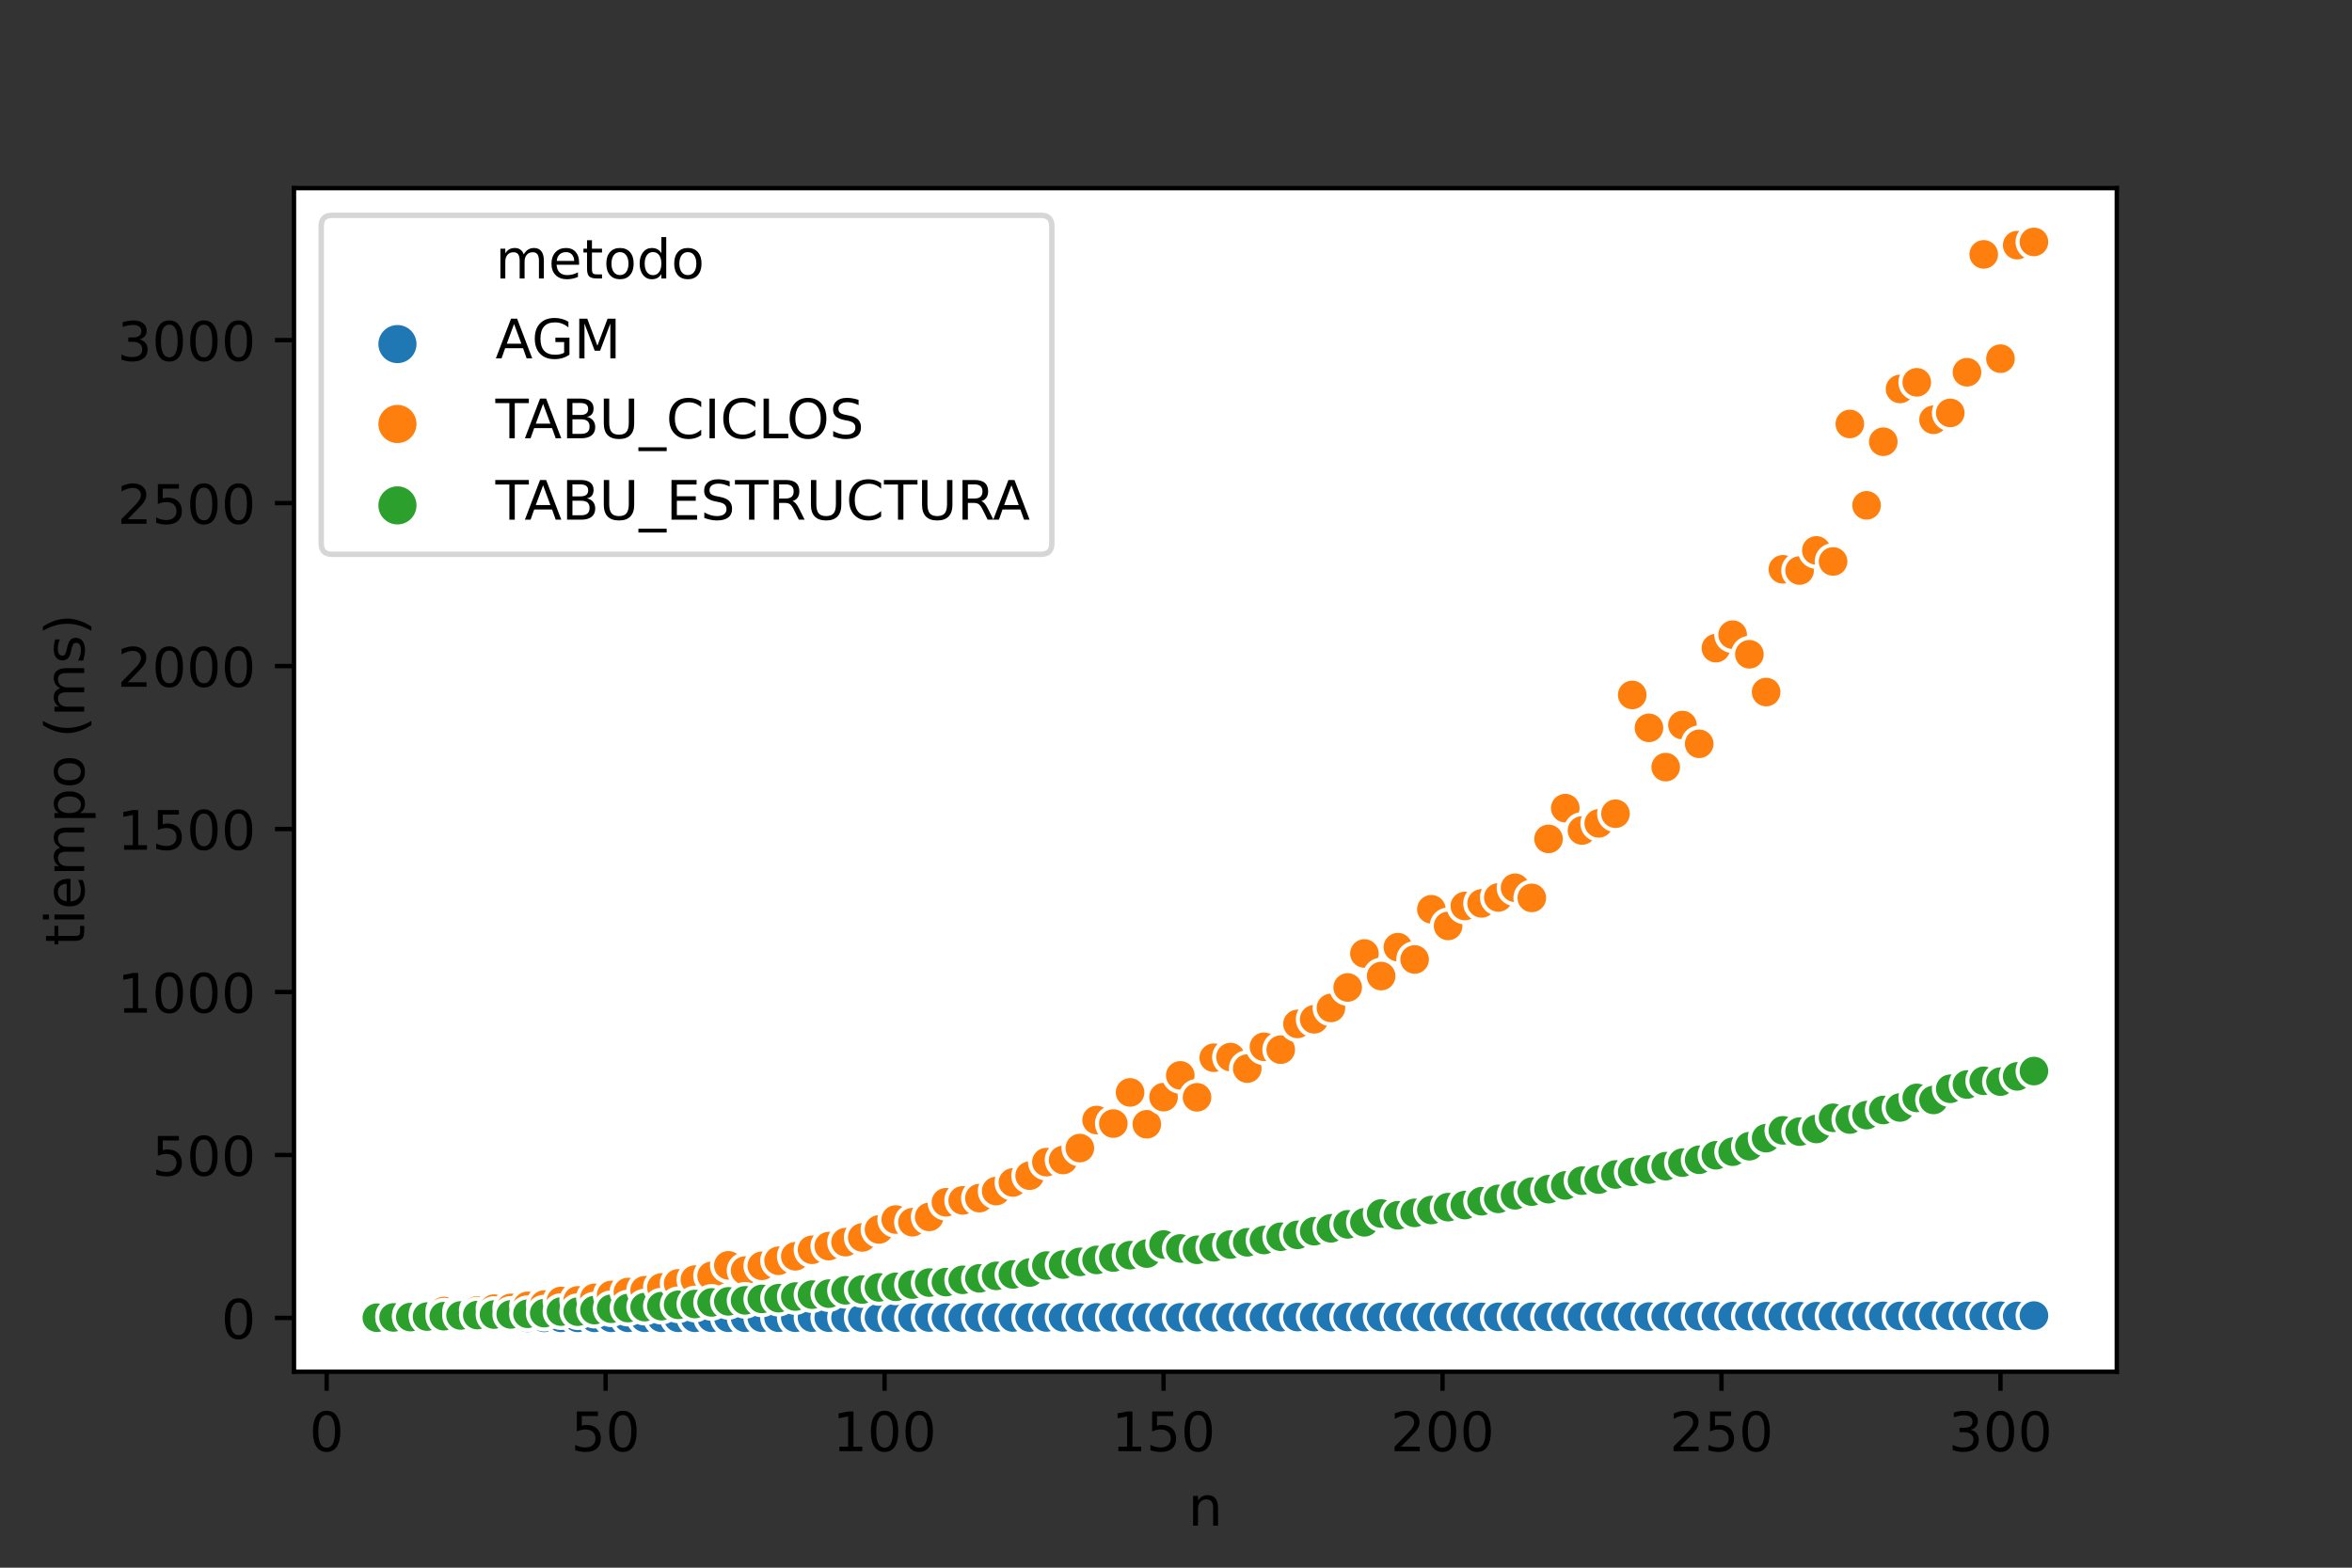 <?xml version="1.0" encoding="utf-8" standalone="no"?>
<!DOCTYPE svg PUBLIC "-//W3C//DTD SVG 1.1//EN"
  "http://www.w3.org/Graphics/SVG/1.1/DTD/svg11.dtd">
<!-- Created with matplotlib (https://matplotlib.org/) -->
<svg height="288pt" version="1.1" viewBox="0 0 432 288" width="432pt" xmlns="http://www.w3.org/2000/svg" xmlns:xlink="http://www.w3.org/1999/xlink">
 <rect x="0" y="0" width="432" height="288" fill="#333333" stroke="none"/>
 <defs>
  <style type="text/css">*{stroke-linecap:butt;stroke-linejoin:round;}</style>
 </defs>
 <g id="figure_1">
  <g id="patch_1">
   <path d="M 0 288 
L 432 288 
L 432 0 
L 0 0 
z
" style="fill:none;"/>
  </g>
  <g id="axes_1">
   <g id="patch_2">
    <path d="M 54 252 
L 388.8 252 
L 388.8 34.56 
L 54 34.56 
z
" style="fill:#ffffff;"/>
   </g>
   <g id="PathCollection_1">
    <defs>
     <path d="M 0 3 
C 0.796 3 1.559 2.684 2.121 2.121 
C 2.684 1.559 3 0.796 3 -0 
C 3 -0.796 2.684 -1.559 2.121 -2.121 
C 1.559 -2.684 0.796 -3 0 -3 
C -0.796 -3 -1.559 -2.684 -2.121 -2.121 
C -2.684 -1.559 -3 -0.796 -3 0 
C -3 0.796 -2.684 1.559 -2.121 2.121 
C -1.559 2.684 -0.796 3 0 3 
z
" id="C0_0_5550dd166f"/>
    </defs>
    <g clip-path="url(#pedcb068377)">
     <use style="fill:#1f77b4;stroke:#ffffff;stroke-width:0.75;" x="69.218" xlink:href="#C0_0_5550dd166f" y="242.116"/>
    </g>
    <g clip-path="url(#pedcb068377)">
     <use style="fill:#1f77b4;stroke:#ffffff;stroke-width:0.75;" x="72.293" xlink:href="#C0_0_5550dd166f" y="242.116"/>
    </g>
    <g clip-path="url(#pedcb068377)">
     <use style="fill:#1f77b4;stroke:#ffffff;stroke-width:0.75;" x="75.367" xlink:href="#C0_0_5550dd166f" y="242.116"/>
    </g>
    <g clip-path="url(#pedcb068377)">
     <use style="fill:#1f77b4;stroke:#ffffff;stroke-width:0.75;" x="78.441" xlink:href="#C0_0_5550dd166f" y="242.115"/>
    </g>
    <g clip-path="url(#pedcb068377)">
     <use style="fill:#1f77b4;stroke:#ffffff;stroke-width:0.75;" x="81.516" xlink:href="#C0_0_5550dd166f" y="242.115"/>
    </g>
    <g clip-path="url(#pedcb068377)">
     <use style="fill:#1f77b4;stroke:#ffffff;stroke-width:0.75;" x="84.59" xlink:href="#C0_0_5550dd166f" y="242.114"/>
    </g>
    <g clip-path="url(#pedcb068377)">
     <use style="fill:#1f77b4;stroke:#ffffff;stroke-width:0.75;" x="87.664" xlink:href="#C0_0_5550dd166f" y="242.111"/>
    </g>
    <g clip-path="url(#pedcb068377)">
     <use style="fill:#1f77b4;stroke:#ffffff;stroke-width:0.75;" x="90.739" xlink:href="#C0_0_5550dd166f" y="242.11"/>
    </g>
    <g clip-path="url(#pedcb068377)">
     <use style="fill:#1f77b4;stroke:#ffffff;stroke-width:0.75;" x="93.813" xlink:href="#C0_0_5550dd166f" y="242.112"/>
    </g>
    <g clip-path="url(#pedcb068377)">
     <use style="fill:#1f77b4;stroke:#ffffff;stroke-width:0.75;" x="96.888" xlink:href="#C0_0_5550dd166f" y="242.111"/>
    </g>
    <g clip-path="url(#pedcb068377)">
     <use style="fill:#1f77b4;stroke:#ffffff;stroke-width:0.75;" x="99.962" xlink:href="#C0_0_5550dd166f" y="242.109"/>
    </g>
    <g clip-path="url(#pedcb068377)">
     <use style="fill:#1f77b4;stroke:#ffffff;stroke-width:0.75;" x="103.036" xlink:href="#C0_0_5550dd166f" y="242.108"/>
    </g>
    <g clip-path="url(#pedcb068377)">
     <use style="fill:#1f77b4;stroke:#ffffff;stroke-width:0.75;" x="106.111" xlink:href="#C0_0_5550dd166f" y="242.108"/>
    </g>
    <g clip-path="url(#pedcb068377)">
     <use style="fill:#1f77b4;stroke:#ffffff;stroke-width:0.75;" x="109.185" xlink:href="#C0_0_5550dd166f" y="242.103"/>
    </g>
    <g clip-path="url(#pedcb068377)">
     <use style="fill:#1f77b4;stroke:#ffffff;stroke-width:0.75;" x="112.26" xlink:href="#C0_0_5550dd166f" y="242.104"/>
    </g>
    <g clip-path="url(#pedcb068377)">
     <use style="fill:#1f77b4;stroke:#ffffff;stroke-width:0.75;" x="115.334" xlink:href="#C0_0_5550dd166f" y="242.099"/>
    </g>
    <g clip-path="url(#pedcb068377)">
     <use style="fill:#1f77b4;stroke:#ffffff;stroke-width:0.75;" x="118.408" xlink:href="#C0_0_5550dd166f" y="242.095"/>
    </g>
    <g clip-path="url(#pedcb068377)">
     <use style="fill:#1f77b4;stroke:#ffffff;stroke-width:0.75;" x="121.483" xlink:href="#C0_0_5550dd166f" y="242.096"/>
    </g>
    <g clip-path="url(#pedcb068377)">
     <use style="fill:#1f77b4;stroke:#ffffff;stroke-width:0.75;" x="124.557" xlink:href="#C0_0_5550dd166f" y="242.095"/>
    </g>
    <g clip-path="url(#pedcb068377)">
     <use style="fill:#1f77b4;stroke:#ffffff;stroke-width:0.75;" x="127.631" xlink:href="#C0_0_5550dd166f" y="242.095"/>
    </g>
    <g clip-path="url(#pedcb068377)">
     <use style="fill:#1f77b4;stroke:#ffffff;stroke-width:0.75;" x="130.706" xlink:href="#C0_0_5550dd166f" y="242.091"/>
    </g>
    <g clip-path="url(#pedcb068377)">
     <use style="fill:#1f77b4;stroke:#ffffff;stroke-width:0.75;" x="133.78" xlink:href="#C0_0_5550dd166f" y="242.09"/>
    </g>
    <g clip-path="url(#pedcb068377)">
     <use style="fill:#1f77b4;stroke:#ffffff;stroke-width:0.75;" x="136.855" xlink:href="#C0_0_5550dd166f" y="242.088"/>
    </g>
    <g clip-path="url(#pedcb068377)">
     <use style="fill:#1f77b4;stroke:#ffffff;stroke-width:0.75;" x="139.929" xlink:href="#C0_0_5550dd166f" y="242.082"/>
    </g>
    <g clip-path="url(#pedcb068377)">
     <use style="fill:#1f77b4;stroke:#ffffff;stroke-width:0.75;" x="143.003" xlink:href="#C0_0_5550dd166f" y="242.083"/>
    </g>
    <g clip-path="url(#pedcb068377)">
     <use style="fill:#1f77b4;stroke:#ffffff;stroke-width:0.75;" x="146.078" xlink:href="#C0_0_5550dd166f" y="242.082"/>
    </g>
    <g clip-path="url(#pedcb068377)">
     <use style="fill:#1f77b4;stroke:#ffffff;stroke-width:0.75;" x="149.152" xlink:href="#C0_0_5550dd166f" y="242.072"/>
    </g>
    <g clip-path="url(#pedcb068377)">
     <use style="fill:#1f77b4;stroke:#ffffff;stroke-width:0.75;" x="152.226" xlink:href="#C0_0_5550dd166f" y="242.071"/>
    </g>
    <g clip-path="url(#pedcb068377)">
     <use style="fill:#1f77b4;stroke:#ffffff;stroke-width:0.75;" x="155.301" xlink:href="#C0_0_5550dd166f" y="242.078"/>
    </g>
    <g clip-path="url(#pedcb068377)">
     <use style="fill:#1f77b4;stroke:#ffffff;stroke-width:0.75;" x="158.375" xlink:href="#C0_0_5550dd166f" y="242.068"/>
    </g>
    <g clip-path="url(#pedcb068377)">
     <use style="fill:#1f77b4;stroke:#ffffff;stroke-width:0.75;" x="161.45" xlink:href="#C0_0_5550dd166f" y="242.067"/>
    </g>
    <g clip-path="url(#pedcb068377)">
     <use style="fill:#1f77b4;stroke:#ffffff;stroke-width:0.75;" x="164.524" xlink:href="#C0_0_5550dd166f" y="242.063"/>
    </g>
    <g clip-path="url(#pedcb068377)">
     <use style="fill:#1f77b4;stroke:#ffffff;stroke-width:0.75;" x="167.598" xlink:href="#C0_0_5550dd166f" y="242.062"/>
    </g>
    <g clip-path="url(#pedcb068377)">
     <use style="fill:#1f77b4;stroke:#ffffff;stroke-width:0.75;" x="170.673" xlink:href="#C0_0_5550dd166f" y="242.045"/>
    </g>
    <g clip-path="url(#pedcb068377)">
     <use style="fill:#1f77b4;stroke:#ffffff;stroke-width:0.75;" x="173.747" xlink:href="#C0_0_5550dd166f" y="242.06"/>
    </g>
    <g clip-path="url(#pedcb068377)">
     <use style="fill:#1f77b4;stroke:#ffffff;stroke-width:0.75;" x="176.821" xlink:href="#C0_0_5550dd166f" y="242.052"/>
    </g>
    <g clip-path="url(#pedcb068377)">
     <use style="fill:#1f77b4;stroke:#ffffff;stroke-width:0.75;" x="179.896" xlink:href="#C0_0_5550dd166f" y="242.035"/>
    </g>
    <g clip-path="url(#pedcb068377)">
     <use style="fill:#1f77b4;stroke:#ffffff;stroke-width:0.75;" x="182.97" xlink:href="#C0_0_5550dd166f" y="242.048"/>
    </g>
    <g clip-path="url(#pedcb068377)">
     <use style="fill:#1f77b4;stroke:#ffffff;stroke-width:0.75;" x="186.045" xlink:href="#C0_0_5550dd166f" y="242.044"/>
    </g>
    <g clip-path="url(#pedcb068377)">
     <use style="fill:#1f77b4;stroke:#ffffff;stroke-width:0.75;" x="189.119" xlink:href="#C0_0_5550dd166f" y="242.045"/>
    </g>
    <g clip-path="url(#pedcb068377)">
     <use style="fill:#1f77b4;stroke:#ffffff;stroke-width:0.75;" x="192.193" xlink:href="#C0_0_5550dd166f" y="242.034"/>
    </g>
    <g clip-path="url(#pedcb068377)">
     <use style="fill:#1f77b4;stroke:#ffffff;stroke-width:0.75;" x="195.268" xlink:href="#C0_0_5550dd166f" y="242.02"/>
    </g>
    <g clip-path="url(#pedcb068377)">
     <use style="fill:#1f77b4;stroke:#ffffff;stroke-width:0.75;" x="198.342" xlink:href="#C0_0_5550dd166f" y="242.036"/>
    </g>
    <g clip-path="url(#pedcb068377)">
     <use style="fill:#1f77b4;stroke:#ffffff;stroke-width:0.75;" x="201.417" xlink:href="#C0_0_5550dd166f" y="242.021"/>
    </g>
    <g clip-path="url(#pedcb068377)">
     <use style="fill:#1f77b4;stroke:#ffffff;stroke-width:0.75;" x="204.491" xlink:href="#C0_0_5550dd166f" y="242.013"/>
    </g>
    <g clip-path="url(#pedcb068377)">
     <use style="fill:#1f77b4;stroke:#ffffff;stroke-width:0.75;" x="207.565" xlink:href="#C0_0_5550dd166f" y="242.018"/>
    </g>
    <g clip-path="url(#pedcb068377)">
     <use style="fill:#1f77b4;stroke:#ffffff;stroke-width:0.75;" x="210.64" xlink:href="#C0_0_5550dd166f" y="242.018"/>
    </g>
    <g clip-path="url(#pedcb068377)">
     <use style="fill:#1f77b4;stroke:#ffffff;stroke-width:0.75;" x="213.714" xlink:href="#C0_0_5550dd166f" y="242.013"/>
    </g>
    <g clip-path="url(#pedcb068377)">
     <use style="fill:#1f77b4;stroke:#ffffff;stroke-width:0.75;" x="216.788" xlink:href="#C0_0_5550dd166f" y="242.011"/>
    </g>
    <g clip-path="url(#pedcb068377)">
     <use style="fill:#1f77b4;stroke:#ffffff;stroke-width:0.75;" x="219.863" xlink:href="#C0_0_5550dd166f" y="241.986"/>
    </g>
    <g clip-path="url(#pedcb068377)">
     <use style="fill:#1f77b4;stroke:#ffffff;stroke-width:0.75;" x="222.937" xlink:href="#C0_0_5550dd166f" y="242.005"/>
    </g>
    <g clip-path="url(#pedcb068377)">
     <use style="fill:#1f77b4;stroke:#ffffff;stroke-width:0.75;" x="226.012" xlink:href="#C0_0_5550dd166f" y="241.991"/>
    </g>
    <g clip-path="url(#pedcb068377)">
     <use style="fill:#1f77b4;stroke:#ffffff;stroke-width:0.75;" x="229.086" xlink:href="#C0_0_5550dd166f" y="241.966"/>
    </g>
    <g clip-path="url(#pedcb068377)">
     <use style="fill:#1f77b4;stroke:#ffffff;stroke-width:0.75;" x="232.16" xlink:href="#C0_0_5550dd166f" y="241.963"/>
    </g>
    <g clip-path="url(#pedcb068377)">
     <use style="fill:#1f77b4;stroke:#ffffff;stroke-width:0.75;" x="235.235" xlink:href="#C0_0_5550dd166f" y="241.987"/>
    </g>
    <g clip-path="url(#pedcb068377)">
     <use style="fill:#1f77b4;stroke:#ffffff;stroke-width:0.75;" x="238.309" xlink:href="#C0_0_5550dd166f" y="241.956"/>
    </g>
    <g clip-path="url(#pedcb068377)">
     <use style="fill:#1f77b4;stroke:#ffffff;stroke-width:0.75;" x="241.383" xlink:href="#C0_0_5550dd166f" y="241.962"/>
    </g>
    <g clip-path="url(#pedcb068377)">
     <use style="fill:#1f77b4;stroke:#ffffff;stroke-width:0.75;" x="244.458" xlink:href="#C0_0_5550dd166f" y="241.974"/>
    </g>
    <g clip-path="url(#pedcb068377)">
     <use style="fill:#1f77b4;stroke:#ffffff;stroke-width:0.75;" x="247.532" xlink:href="#C0_0_5550dd166f" y="241.95"/>
    </g>
    <g clip-path="url(#pedcb068377)">
     <use style="fill:#1f77b4;stroke:#ffffff;stroke-width:0.75;" x="250.607" xlink:href="#C0_0_5550dd166f" y="241.966"/>
    </g>
    <g clip-path="url(#pedcb068377)">
     <use style="fill:#1f77b4;stroke:#ffffff;stroke-width:0.75;" x="253.681" xlink:href="#C0_0_5550dd166f" y="241.94"/>
    </g>
    <g clip-path="url(#pedcb068377)">
     <use style="fill:#1f77b4;stroke:#ffffff;stroke-width:0.75;" x="256.755" xlink:href="#C0_0_5550dd166f" y="241.946"/>
    </g>
    <g clip-path="url(#pedcb068377)">
     <use style="fill:#1f77b4;stroke:#ffffff;stroke-width:0.75;" x="259.83" xlink:href="#C0_0_5550dd166f" y="241.958"/>
    </g>
    <g clip-path="url(#pedcb068377)">
     <use style="fill:#1f77b4;stroke:#ffffff;stroke-width:0.75;" x="262.904" xlink:href="#C0_0_5550dd166f" y="241.937"/>
    </g>
    <g clip-path="url(#pedcb068377)">
     <use style="fill:#1f77b4;stroke:#ffffff;stroke-width:0.75;" x="265.979" xlink:href="#C0_0_5550dd166f" y="241.923"/>
    </g>
    <g clip-path="url(#pedcb068377)">
     <use style="fill:#1f77b4;stroke:#ffffff;stroke-width:0.75;" x="269.053" xlink:href="#C0_0_5550dd166f" y="241.892"/>
    </g>
    <g clip-path="url(#pedcb068377)">
     <use style="fill:#1f77b4;stroke:#ffffff;stroke-width:0.75;" x="272.127" xlink:href="#C0_0_5550dd166f" y="241.931"/>
    </g>
    <g clip-path="url(#pedcb068377)">
     <use style="fill:#1f77b4;stroke:#ffffff;stroke-width:0.75;" x="275.202" xlink:href="#C0_0_5550dd166f" y="241.917"/>
    </g>
    <g clip-path="url(#pedcb068377)">
     <use style="fill:#1f77b4;stroke:#ffffff;stroke-width:0.75;" x="278.276" xlink:href="#C0_0_5550dd166f" y="241.889"/>
    </g>
    <g clip-path="url(#pedcb068377)">
     <use style="fill:#1f77b4;stroke:#ffffff;stroke-width:0.75;" x="281.35" xlink:href="#C0_0_5550dd166f" y="241.903"/>
    </g>
    <g clip-path="url(#pedcb068377)">
     <use style="fill:#1f77b4;stroke:#ffffff;stroke-width:0.75;" x="284.425" xlink:href="#C0_0_5550dd166f" y="241.907"/>
    </g>
    <g clip-path="url(#pedcb068377)">
     <use style="fill:#1f77b4;stroke:#ffffff;stroke-width:0.75;" x="287.499" xlink:href="#C0_0_5550dd166f" y="241.854"/>
    </g>
    <g clip-path="url(#pedcb068377)">
     <use style="fill:#1f77b4;stroke:#ffffff;stroke-width:0.75;" x="290.574" xlink:href="#C0_0_5550dd166f" y="241.874"/>
    </g>
    <g clip-path="url(#pedcb068377)">
     <use style="fill:#1f77b4;stroke:#ffffff;stroke-width:0.75;" x="293.648" xlink:href="#C0_0_5550dd166f" y="241.882"/>
    </g>
    <g clip-path="url(#pedcb068377)">
     <use style="fill:#1f77b4;stroke:#ffffff;stroke-width:0.75;" x="296.722" xlink:href="#C0_0_5550dd166f" y="241.849"/>
    </g>
    <g clip-path="url(#pedcb068377)">
     <use style="fill:#1f77b4;stroke:#ffffff;stroke-width:0.75;" x="299.797" xlink:href="#C0_0_5550dd166f" y="241.852"/>
    </g>
    <g clip-path="url(#pedcb068377)">
     <use style="fill:#1f77b4;stroke:#ffffff;stroke-width:0.75;" x="302.871" xlink:href="#C0_0_5550dd166f" y="241.868"/>
    </g>
    <g clip-path="url(#pedcb068377)">
     <use style="fill:#1f77b4;stroke:#ffffff;stroke-width:0.75;" x="305.945" xlink:href="#C0_0_5550dd166f" y="241.816"/>
    </g>
    <g clip-path="url(#pedcb068377)">
     <use style="fill:#1f77b4;stroke:#ffffff;stroke-width:0.75;" x="309.02" xlink:href="#C0_0_5550dd166f" y="241.842"/>
    </g>
    <g clip-path="url(#pedcb068377)">
     <use style="fill:#1f77b4;stroke:#ffffff;stroke-width:0.75;" x="312.094" xlink:href="#C0_0_5550dd166f" y="241.797"/>
    </g>
    <g clip-path="url(#pedcb068377)">
     <use style="fill:#1f77b4;stroke:#ffffff;stroke-width:0.75;" x="315.169" xlink:href="#C0_0_5550dd166f" y="241.812"/>
    </g>
    <g clip-path="url(#pedcb068377)">
     <use style="fill:#1f77b4;stroke:#ffffff;stroke-width:0.75;" x="318.243" xlink:href="#C0_0_5550dd166f" y="241.781"/>
    </g>
    <g clip-path="url(#pedcb068377)">
     <use style="fill:#1f77b4;stroke:#ffffff;stroke-width:0.75;" x="321.317" xlink:href="#C0_0_5550dd166f" y="241.8"/>
    </g>
    <g clip-path="url(#pedcb068377)">
     <use style="fill:#1f77b4;stroke:#ffffff;stroke-width:0.75;" x="324.392" xlink:href="#C0_0_5550dd166f" y="241.784"/>
    </g>
    <g clip-path="url(#pedcb068377)">
     <use style="fill:#1f77b4;stroke:#ffffff;stroke-width:0.75;" x="327.466" xlink:href="#C0_0_5550dd166f" y="241.799"/>
    </g>
    <g clip-path="url(#pedcb068377)">
     <use style="fill:#1f77b4;stroke:#ffffff;stroke-width:0.75;" x="330.54" xlink:href="#C0_0_5550dd166f" y="241.798"/>
    </g>
    <g clip-path="url(#pedcb068377)">
     <use style="fill:#1f77b4;stroke:#ffffff;stroke-width:0.75;" x="333.615" xlink:href="#C0_0_5550dd166f" y="241.79"/>
    </g>
    <g clip-path="url(#pedcb068377)">
     <use style="fill:#1f77b4;stroke:#ffffff;stroke-width:0.75;" x="336.689" xlink:href="#C0_0_5550dd166f" y="241.768"/>
    </g>
    <g clip-path="url(#pedcb068377)">
     <use style="fill:#1f77b4;stroke:#ffffff;stroke-width:0.75;" x="339.764" xlink:href="#C0_0_5550dd166f" y="241.792"/>
    </g>
    <g clip-path="url(#pedcb068377)">
     <use style="fill:#1f77b4;stroke:#ffffff;stroke-width:0.75;" x="342.838" xlink:href="#C0_0_5550dd166f" y="241.785"/>
    </g>
    <g clip-path="url(#pedcb068377)">
     <use style="fill:#1f77b4;stroke:#ffffff;stroke-width:0.75;" x="345.912" xlink:href="#C0_0_5550dd166f" y="241.737"/>
    </g>
    <g clip-path="url(#pedcb068377)">
     <use style="fill:#1f77b4;stroke:#ffffff;stroke-width:0.75;" x="348.987" xlink:href="#C0_0_5550dd166f" y="241.747"/>
    </g>
    <g clip-path="url(#pedcb068377)">
     <use style="fill:#1f77b4;stroke:#ffffff;stroke-width:0.75;" x="352.061" xlink:href="#C0_0_5550dd166f" y="241.769"/>
    </g>
    <g clip-path="url(#pedcb068377)">
     <use style="fill:#1f77b4;stroke:#ffffff;stroke-width:0.75;" x="355.136" xlink:href="#C0_0_5550dd166f" y="241.692"/>
    </g>
    <g clip-path="url(#pedcb068377)">
     <use style="fill:#1f77b4;stroke:#ffffff;stroke-width:0.75;" x="358.21" xlink:href="#C0_0_5550dd166f" y="241.734"/>
    </g>
    <g clip-path="url(#pedcb068377)">
     <use style="fill:#1f77b4;stroke:#ffffff;stroke-width:0.75;" x="361.284" xlink:href="#C0_0_5550dd166f" y="241.735"/>
    </g>
    <g clip-path="url(#pedcb068377)">
     <use style="fill:#1f77b4;stroke:#ffffff;stroke-width:0.75;" x="364.359" xlink:href="#C0_0_5550dd166f" y="241.74"/>
    </g>
    <g clip-path="url(#pedcb068377)">
     <use style="fill:#1f77b4;stroke:#ffffff;stroke-width:0.75;" x="367.433" xlink:href="#C0_0_5550dd166f" y="241.714"/>
    </g>
    <g clip-path="url(#pedcb068377)">
     <use style="fill:#1f77b4;stroke:#ffffff;stroke-width:0.75;" x="370.507" xlink:href="#C0_0_5550dd166f" y="241.747"/>
    </g>
    <g clip-path="url(#pedcb068377)">
     <use style="fill:#1f77b4;stroke:#ffffff;stroke-width:0.75;" x="373.582" xlink:href="#C0_0_5550dd166f" y="241.686"/>
    </g>
    <g clip-path="url(#pedcb068377)">
     <use style="fill:#ff7f0e;stroke:#ffffff;stroke-width:0.75;" x="69.218" xlink:href="#C0_0_5550dd166f" y="241.999"/>
    </g>
    <g clip-path="url(#pedcb068377)">
     <use style="fill:#2ca02c;stroke:#ffffff;stroke-width:0.75;" x="69.218" xlink:href="#C0_0_5550dd166f" y="242.076"/>
    </g>
    <g clip-path="url(#pedcb068377)">
     <use style="fill:#ff7f0e;stroke:#ffffff;stroke-width:0.75;" x="72.293" xlink:href="#C0_0_5550dd166f" y="241.807"/>
    </g>
    <g clip-path="url(#pedcb068377)">
     <use style="fill:#2ca02c;stroke:#ffffff;stroke-width:0.75;" x="72.293" xlink:href="#C0_0_5550dd166f" y="242.028"/>
    </g>
    <g clip-path="url(#pedcb068377)">
     <use style="fill:#ff7f0e;stroke:#ffffff;stroke-width:0.75;" x="75.367" xlink:href="#C0_0_5550dd166f" y="241.656"/>
    </g>
    <g clip-path="url(#pedcb068377)">
     <use style="fill:#2ca02c;stroke:#ffffff;stroke-width:0.75;" x="75.367" xlink:href="#C0_0_5550dd166f" y="241.966"/>
    </g>
    <g clip-path="url(#pedcb068377)">
     <use style="fill:#ff7f0e;stroke:#ffffff;stroke-width:0.75;" x="78.441" xlink:href="#C0_0_5550dd166f" y="241.43"/>
    </g>
    <g clip-path="url(#pedcb068377)">
     <use style="fill:#2ca02c;stroke:#ffffff;stroke-width:0.75;" x="78.441" xlink:href="#C0_0_5550dd166f" y="241.867"/>
    </g>
    <g clip-path="url(#pedcb068377)">
     <use style="fill:#ff7f0e;stroke:#ffffff;stroke-width:0.75;" x="81.516" xlink:href="#C0_0_5550dd166f" y="240.854"/>
    </g>
    <g clip-path="url(#pedcb068377)">
     <use style="fill:#2ca02c;stroke:#ffffff;stroke-width:0.75;" x="81.516" xlink:href="#C0_0_5550dd166f" y="241.798"/>
    </g>
    <g clip-path="url(#pedcb068377)">
     <use style="fill:#ff7f0e;stroke:#ffffff;stroke-width:0.75;" x="84.59" xlink:href="#C0_0_5550dd166f" y="240.975"/>
    </g>
    <g clip-path="url(#pedcb068377)">
     <use style="fill:#2ca02c;stroke:#ffffff;stroke-width:0.75;" x="84.59" xlink:href="#C0_0_5550dd166f" y="241.666"/>
    </g>
    <g clip-path="url(#pedcb068377)">
     <use style="fill:#ff7f0e;stroke:#ffffff;stroke-width:0.75;" x="87.664" xlink:href="#C0_0_5550dd166f" y="240.724"/>
    </g>
    <g clip-path="url(#pedcb068377)">
     <use style="fill:#2ca02c;stroke:#ffffff;stroke-width:0.75;" x="87.664" xlink:href="#C0_0_5550dd166f" y="241.589"/>
    </g>
    <g clip-path="url(#pedcb068377)">
     <use style="fill:#ff7f0e;stroke:#ffffff;stroke-width:0.75;" x="90.739" xlink:href="#C0_0_5550dd166f" y="240.414"/>
    </g>
    <g clip-path="url(#pedcb068377)">
     <use style="fill:#2ca02c;stroke:#ffffff;stroke-width:0.75;" x="90.739" xlink:href="#C0_0_5550dd166f" y="241.502"/>
    </g>
    <g clip-path="url(#pedcb068377)">
     <use style="fill:#ff7f0e;stroke:#ffffff;stroke-width:0.75;" x="93.813" xlink:href="#C0_0_5550dd166f" y="240.272"/>
    </g>
    <g clip-path="url(#pedcb068377)">
     <use style="fill:#2ca02c;stroke:#ffffff;stroke-width:0.75;" x="93.813" xlink:href="#C0_0_5550dd166f" y="241.475"/>
    </g>
    <g clip-path="url(#pedcb068377)">
     <use style="fill:#ff7f0e;stroke:#ffffff;stroke-width:0.75;" x="96.888" xlink:href="#C0_0_5550dd166f" y="239.905"/>
    </g>
    <g clip-path="url(#pedcb068377)">
     <use style="fill:#2ca02c;stroke:#ffffff;stroke-width:0.75;" x="96.888" xlink:href="#C0_0_5550dd166f" y="241.355"/>
    </g>
    <g clip-path="url(#pedcb068377)">
     <use style="fill:#ff7f0e;stroke:#ffffff;stroke-width:0.75;" x="99.962" xlink:href="#C0_0_5550dd166f" y="239.659"/>
    </g>
    <g clip-path="url(#pedcb068377)">
     <use style="fill:#2ca02c;stroke:#ffffff;stroke-width:0.75;" x="99.962" xlink:href="#C0_0_5550dd166f" y="241.238"/>
    </g>
    <g clip-path="url(#pedcb068377)">
     <use style="fill:#ff7f0e;stroke:#ffffff;stroke-width:0.75;" x="103.036" xlink:href="#C0_0_5550dd166f" y="239.004"/>
    </g>
    <g clip-path="url(#pedcb068377)">
     <use style="fill:#2ca02c;stroke:#ffffff;stroke-width:0.75;" x="103.036" xlink:href="#C0_0_5550dd166f" y="240.956"/>
    </g>
    <g clip-path="url(#pedcb068377)">
     <use style="fill:#ff7f0e;stroke:#ffffff;stroke-width:0.75;" x="106.111" xlink:href="#C0_0_5550dd166f" y="238.892"/>
    </g>
    <g clip-path="url(#pedcb068377)">
     <use style="fill:#2ca02c;stroke:#ffffff;stroke-width:0.75;" x="106.111" xlink:href="#C0_0_5550dd166f" y="240.967"/>
    </g>
    <g clip-path="url(#pedcb068377)">
     <use style="fill:#ff7f0e;stroke:#ffffff;stroke-width:0.75;" x="109.185" xlink:href="#C0_0_5550dd166f" y="238.433"/>
    </g>
    <g clip-path="url(#pedcb068377)">
     <use style="fill:#2ca02c;stroke:#ffffff;stroke-width:0.75;" x="109.185" xlink:href="#C0_0_5550dd166f" y="240.676"/>
    </g>
    <g clip-path="url(#pedcb068377)">
     <use style="fill:#ff7f0e;stroke:#ffffff;stroke-width:0.75;" x="112.26" xlink:href="#C0_0_5550dd166f" y="237.897"/>
    </g>
    <g clip-path="url(#pedcb068377)">
     <use style="fill:#2ca02c;stroke:#ffffff;stroke-width:0.75;" x="112.26" xlink:href="#C0_0_5550dd166f" y="240.428"/>
    </g>
    <g clip-path="url(#pedcb068377)">
     <use style="fill:#ff7f0e;stroke:#ffffff;stroke-width:0.75;" x="115.334" xlink:href="#C0_0_5550dd166f" y="237.357"/>
    </g>
    <g clip-path="url(#pedcb068377)">
     <use style="fill:#2ca02c;stroke:#ffffff;stroke-width:0.75;" x="115.334" xlink:href="#C0_0_5550dd166f" y="240.306"/>
    </g>
    <g clip-path="url(#pedcb068377)">
     <use style="fill:#ff7f0e;stroke:#ffffff;stroke-width:0.75;" x="118.408" xlink:href="#C0_0_5550dd166f" y="237.029"/>
    </g>
    <g clip-path="url(#pedcb068377)">
     <use style="fill:#2ca02c;stroke:#ffffff;stroke-width:0.75;" x="118.408" xlink:href="#C0_0_5550dd166f" y="240.131"/>
    </g>
    <g clip-path="url(#pedcb068377)">
     <use style="fill:#ff7f0e;stroke:#ffffff;stroke-width:0.75;" x="121.483" xlink:href="#C0_0_5550dd166f" y="236.516"/>
    </g>
    <g clip-path="url(#pedcb068377)">
     <use style="fill:#2ca02c;stroke:#ffffff;stroke-width:0.75;" x="121.483" xlink:href="#C0_0_5550dd166f" y="239.953"/>
    </g>
    <g clip-path="url(#pedcb068377)">
     <use style="fill:#ff7f0e;stroke:#ffffff;stroke-width:0.75;" x="124.557" xlink:href="#C0_0_5550dd166f" y="235.774"/>
    </g>
    <g clip-path="url(#pedcb068377)">
     <use style="fill:#2ca02c;stroke:#ffffff;stroke-width:0.75;" x="124.557" xlink:href="#C0_0_5550dd166f" y="239.71"/>
    </g>
    <g clip-path="url(#pedcb068377)">
     <use style="fill:#ff7f0e;stroke:#ffffff;stroke-width:0.75;" x="127.631" xlink:href="#C0_0_5550dd166f" y="235.078"/>
    </g>
    <g clip-path="url(#pedcb068377)">
     <use style="fill:#2ca02c;stroke:#ffffff;stroke-width:0.75;" x="127.631" xlink:href="#C0_0_5550dd166f" y="239.564"/>
    </g>
    <g clip-path="url(#pedcb068377)">
     <use style="fill:#ff7f0e;stroke:#ffffff;stroke-width:0.75;" x="130.706" xlink:href="#C0_0_5550dd166f" y="234.386"/>
    </g>
    <g clip-path="url(#pedcb068377)">
     <use style="fill:#2ca02c;stroke:#ffffff;stroke-width:0.75;" x="130.706" xlink:href="#C0_0_5550dd166f" y="239.267"/>
    </g>
    <g clip-path="url(#pedcb068377)">
     <use style="fill:#ff7f0e;stroke:#ffffff;stroke-width:0.75;" x="133.78" xlink:href="#C0_0_5550dd166f" y="232.455"/>
    </g>
    <g clip-path="url(#pedcb068377)">
     <use style="fill:#2ca02c;stroke:#ffffff;stroke-width:0.75;" x="133.78" xlink:href="#C0_0_5550dd166f" y="239.071"/>
    </g>
    <g clip-path="url(#pedcb068377)">
     <use style="fill:#ff7f0e;stroke:#ffffff;stroke-width:0.75;" x="136.855" xlink:href="#C0_0_5550dd166f" y="233.41"/>
    </g>
    <g clip-path="url(#pedcb068377)">
     <use style="fill:#2ca02c;stroke:#ffffff;stroke-width:0.75;" x="136.855" xlink:href="#C0_0_5550dd166f" y="238.887"/>
    </g>
    <g clip-path="url(#pedcb068377)">
     <use style="fill:#ff7f0e;stroke:#ffffff;stroke-width:0.75;" x="139.929" xlink:href="#C0_0_5550dd166f" y="232.546"/>
    </g>
    <g clip-path="url(#pedcb068377)">
     <use style="fill:#2ca02c;stroke:#ffffff;stroke-width:0.75;" x="139.929" xlink:href="#C0_0_5550dd166f" y="238.622"/>
    </g>
    <g clip-path="url(#pedcb068377)">
     <use style="fill:#ff7f0e;stroke:#ffffff;stroke-width:0.75;" x="143.003" xlink:href="#C0_0_5550dd166f" y="231.612"/>
    </g>
    <g clip-path="url(#pedcb068377)">
     <use style="fill:#2ca02c;stroke:#ffffff;stroke-width:0.75;" x="143.003" xlink:href="#C0_0_5550dd166f" y="238.491"/>
    </g>
    <g clip-path="url(#pedcb068377)">
     <use style="fill:#ff7f0e;stroke:#ffffff;stroke-width:0.75;" x="146.078" xlink:href="#C0_0_5550dd166f" y="230.794"/>
    </g>
    <g clip-path="url(#pedcb068377)">
     <use style="fill:#2ca02c;stroke:#ffffff;stroke-width:0.75;" x="146.078" xlink:href="#C0_0_5550dd166f" y="238.188"/>
    </g>
    <g clip-path="url(#pedcb068377)">
     <use style="fill:#ff7f0e;stroke:#ffffff;stroke-width:0.75;" x="149.152" xlink:href="#C0_0_5550dd166f" y="229.597"/>
    </g>
    <g clip-path="url(#pedcb068377)">
     <use style="fill:#2ca02c;stroke:#ffffff;stroke-width:0.75;" x="149.152" xlink:href="#C0_0_5550dd166f" y="237.839"/>
    </g>
    <g clip-path="url(#pedcb068377)">
     <use style="fill:#ff7f0e;stroke:#ffffff;stroke-width:0.75;" x="152.226" xlink:href="#C0_0_5550dd166f" y="228.925"/>
    </g>
    <g clip-path="url(#pedcb068377)">
     <use style="fill:#2ca02c;stroke:#ffffff;stroke-width:0.75;" x="152.226" xlink:href="#C0_0_5550dd166f" y="237.654"/>
    </g>
    <g clip-path="url(#pedcb068377)">
     <use style="fill:#ff7f0e;stroke:#ffffff;stroke-width:0.75;" x="155.301" xlink:href="#C0_0_5550dd166f" y="228.195"/>
    </g>
    <g clip-path="url(#pedcb068377)">
     <use style="fill:#2ca02c;stroke:#ffffff;stroke-width:0.75;" x="155.301" xlink:href="#C0_0_5550dd166f" y="237.041"/>
    </g>
    <g clip-path="url(#pedcb068377)">
     <use style="fill:#ff7f0e;stroke:#ffffff;stroke-width:0.75;" x="158.375" xlink:href="#C0_0_5550dd166f" y="227.33"/>
    </g>
    <g clip-path="url(#pedcb068377)">
     <use style="fill:#2ca02c;stroke:#ffffff;stroke-width:0.75;" x="158.375" xlink:href="#C0_0_5550dd166f" y="236.9"/>
    </g>
    <g clip-path="url(#pedcb068377)">
     <use style="fill:#ff7f0e;stroke:#ffffff;stroke-width:0.75;" x="161.45" xlink:href="#C0_0_5550dd166f" y="225.862"/>
    </g>
    <g clip-path="url(#pedcb068377)">
     <use style="fill:#2ca02c;stroke:#ffffff;stroke-width:0.75;" x="161.45" xlink:href="#C0_0_5550dd166f" y="236.511"/>
    </g>
    <g clip-path="url(#pedcb068377)">
     <use style="fill:#ff7f0e;stroke:#ffffff;stroke-width:0.75;" x="164.524" xlink:href="#C0_0_5550dd166f" y="224.038"/>
    </g>
    <g clip-path="url(#pedcb068377)">
     <use style="fill:#2ca02c;stroke:#ffffff;stroke-width:0.75;" x="164.524" xlink:href="#C0_0_5550dd166f" y="236.403"/>
    </g>
    <g clip-path="url(#pedcb068377)">
     <use style="fill:#ff7f0e;stroke:#ffffff;stroke-width:0.75;" x="167.598" xlink:href="#C0_0_5550dd166f" y="224.533"/>
    </g>
    <g clip-path="url(#pedcb068377)">
     <use style="fill:#2ca02c;stroke:#ffffff;stroke-width:0.75;" x="167.598" xlink:href="#C0_0_5550dd166f" y="235.991"/>
    </g>
    <g clip-path="url(#pedcb068377)">
     <use style="fill:#ff7f0e;stroke:#ffffff;stroke-width:0.75;" x="170.673" xlink:href="#C0_0_5550dd166f" y="223.56"/>
    </g>
    <g clip-path="url(#pedcb068377)">
     <use style="fill:#2ca02c;stroke:#ffffff;stroke-width:0.75;" x="170.673" xlink:href="#C0_0_5550dd166f" y="235.622"/>
    </g>
    <g clip-path="url(#pedcb068377)">
     <use style="fill:#ff7f0e;stroke:#ffffff;stroke-width:0.75;" x="173.747" xlink:href="#C0_0_5550dd166f" y="220.87"/>
    </g>
    <g clip-path="url(#pedcb068377)">
     <use style="fill:#2ca02c;stroke:#ffffff;stroke-width:0.75;" x="173.747" xlink:href="#C0_0_5550dd166f" y="235.535"/>
    </g>
    <g clip-path="url(#pedcb068377)">
     <use style="fill:#ff7f0e;stroke:#ffffff;stroke-width:0.75;" x="176.821" xlink:href="#C0_0_5550dd166f" y="220.52"/>
    </g>
    <g clip-path="url(#pedcb068377)">
     <use style="fill:#2ca02c;stroke:#ffffff;stroke-width:0.75;" x="176.821" xlink:href="#C0_0_5550dd166f" y="235.12"/>
    </g>
    <g clip-path="url(#pedcb068377)">
     <use style="fill:#ff7f0e;stroke:#ffffff;stroke-width:0.75;" x="179.896" xlink:href="#C0_0_5550dd166f" y="220.107"/>
    </g>
    <g clip-path="url(#pedcb068377)">
     <use style="fill:#2ca02c;stroke:#ffffff;stroke-width:0.75;" x="179.896" xlink:href="#C0_0_5550dd166f" y="234.844"/>
    </g>
    <g clip-path="url(#pedcb068377)">
     <use style="fill:#ff7f0e;stroke:#ffffff;stroke-width:0.75;" x="182.97" xlink:href="#C0_0_5550dd166f" y="218.81"/>
    </g>
    <g clip-path="url(#pedcb068377)">
     <use style="fill:#2ca02c;stroke:#ffffff;stroke-width:0.75;" x="182.97" xlink:href="#C0_0_5550dd166f" y="234.39"/>
    </g>
    <g clip-path="url(#pedcb068377)">
     <use style="fill:#ff7f0e;stroke:#ffffff;stroke-width:0.75;" x="186.045" xlink:href="#C0_0_5550dd166f" y="217.23"/>
    </g>
    <g clip-path="url(#pedcb068377)">
     <use style="fill:#2ca02c;stroke:#ffffff;stroke-width:0.75;" x="186.045" xlink:href="#C0_0_5550dd166f" y="234.123"/>
    </g>
    <g clip-path="url(#pedcb068377)">
     <use style="fill:#ff7f0e;stroke:#ffffff;stroke-width:0.75;" x="189.119" xlink:href="#C0_0_5550dd166f" y="215.982"/>
    </g>
    <g clip-path="url(#pedcb068377)">
     <use style="fill:#2ca02c;stroke:#ffffff;stroke-width:0.75;" x="189.119" xlink:href="#C0_0_5550dd166f" y="233.782"/>
    </g>
    <g clip-path="url(#pedcb068377)">
     <use style="fill:#ff7f0e;stroke:#ffffff;stroke-width:0.75;" x="192.193" xlink:href="#C0_0_5550dd166f" y="213.493"/>
    </g>
    <g clip-path="url(#pedcb068377)">
     <use style="fill:#2ca02c;stroke:#ffffff;stroke-width:0.75;" x="192.193" xlink:href="#C0_0_5550dd166f" y="232.498"/>
    </g>
    <g clip-path="url(#pedcb068377)">
     <use style="fill:#ff7f0e;stroke:#ffffff;stroke-width:0.75;" x="195.268" xlink:href="#C0_0_5550dd166f" y="213.106"/>
    </g>
    <g clip-path="url(#pedcb068377)">
     <use style="fill:#2ca02c;stroke:#ffffff;stroke-width:0.75;" x="195.268" xlink:href="#C0_0_5550dd166f" y="232.318"/>
    </g>
    <g clip-path="url(#pedcb068377)">
     <use style="fill:#ff7f0e;stroke:#ffffff;stroke-width:0.75;" x="198.342" xlink:href="#C0_0_5550dd166f" y="210.91"/>
    </g>
    <g clip-path="url(#pedcb068377)">
     <use style="fill:#2ca02c;stroke:#ffffff;stroke-width:0.75;" x="198.342" xlink:href="#C0_0_5550dd166f" y="231.82"/>
    </g>
    <g clip-path="url(#pedcb068377)">
     <use style="fill:#ff7f0e;stroke:#ffffff;stroke-width:0.75;" x="201.417" xlink:href="#C0_0_5550dd166f" y="205.759"/>
    </g>
    <g clip-path="url(#pedcb068377)">
     <use style="fill:#2ca02c;stroke:#ffffff;stroke-width:0.75;" x="201.417" xlink:href="#C0_0_5550dd166f" y="231.465"/>
    </g>
    <g clip-path="url(#pedcb068377)">
     <use style="fill:#ff7f0e;stroke:#ffffff;stroke-width:0.75;" x="204.491" xlink:href="#C0_0_5550dd166f" y="206.411"/>
    </g>
    <g clip-path="url(#pedcb068377)">
     <use style="fill:#2ca02c;stroke:#ffffff;stroke-width:0.75;" x="204.491" xlink:href="#C0_0_5550dd166f" y="231.028"/>
    </g>
    <g clip-path="url(#pedcb068377)">
     <use style="fill:#ff7f0e;stroke:#ffffff;stroke-width:0.75;" x="207.565" xlink:href="#C0_0_5550dd166f" y="200.686"/>
    </g>
    <g clip-path="url(#pedcb068377)">
     <use style="fill:#2ca02c;stroke:#ffffff;stroke-width:0.75;" x="207.565" xlink:href="#C0_0_5550dd166f" y="230.593"/>
    </g>
    <g clip-path="url(#pedcb068377)">
     <use style="fill:#ff7f0e;stroke:#ffffff;stroke-width:0.75;" x="210.64" xlink:href="#C0_0_5550dd166f" y="206.538"/>
    </g>
    <g clip-path="url(#pedcb068377)">
     <use style="fill:#2ca02c;stroke:#ffffff;stroke-width:0.75;" x="210.64" xlink:href="#C0_0_5550dd166f" y="230.298"/>
    </g>
    <g clip-path="url(#pedcb068377)">
     <use style="fill:#ff7f0e;stroke:#ffffff;stroke-width:0.75;" x="213.714" xlink:href="#C0_0_5550dd166f" y="201.549"/>
    </g>
    <g clip-path="url(#pedcb068377)">
     <use style="fill:#2ca02c;stroke:#ffffff;stroke-width:0.75;" x="213.714" xlink:href="#C0_0_5550dd166f" y="228.627"/>
    </g>
    <g clip-path="url(#pedcb068377)">
     <use style="fill:#ff7f0e;stroke:#ffffff;stroke-width:0.75;" x="216.788" xlink:href="#C0_0_5550dd166f" y="197.553"/>
    </g>
    <g clip-path="url(#pedcb068377)">
     <use style="fill:#2ca02c;stroke:#ffffff;stroke-width:0.75;" x="216.788" xlink:href="#C0_0_5550dd166f" y="229.353"/>
    </g>
    <g clip-path="url(#pedcb068377)">
     <use style="fill:#ff7f0e;stroke:#ffffff;stroke-width:0.75;" x="219.863" xlink:href="#C0_0_5550dd166f" y="201.588"/>
    </g>
    <g clip-path="url(#pedcb068377)">
     <use style="fill:#2ca02c;stroke:#ffffff;stroke-width:0.75;" x="219.863" xlink:href="#C0_0_5550dd166f" y="229.602"/>
    </g>
    <g clip-path="url(#pedcb068377)">
     <use style="fill:#ff7f0e;stroke:#ffffff;stroke-width:0.75;" x="222.937" xlink:href="#C0_0_5550dd166f" y="194.313"/>
    </g>
    <g clip-path="url(#pedcb068377)">
     <use style="fill:#2ca02c;stroke:#ffffff;stroke-width:0.75;" x="222.937" xlink:href="#C0_0_5550dd166f" y="229.138"/>
    </g>
    <g clip-path="url(#pedcb068377)">
     <use style="fill:#ff7f0e;stroke:#ffffff;stroke-width:0.75;" x="226.012" xlink:href="#C0_0_5550dd166f" y="194.2"/>
    </g>
    <g clip-path="url(#pedcb068377)">
     <use style="fill:#2ca02c;stroke:#ffffff;stroke-width:0.75;" x="226.012" xlink:href="#C0_0_5550dd166f" y="228.635"/>
    </g>
    <g clip-path="url(#pedcb068377)">
     <use style="fill:#ff7f0e;stroke:#ffffff;stroke-width:0.75;" x="229.086" xlink:href="#C0_0_5550dd166f" y="196.311"/>
    </g>
    <g clip-path="url(#pedcb068377)">
     <use style="fill:#2ca02c;stroke:#ffffff;stroke-width:0.75;" x="229.086" xlink:href="#C0_0_5550dd166f" y="228.221"/>
    </g>
    <g clip-path="url(#pedcb068377)">
     <use style="fill:#ff7f0e;stroke:#ffffff;stroke-width:0.75;" x="232.16" xlink:href="#C0_0_5550dd166f" y="192.305"/>
    </g>
    <g clip-path="url(#pedcb068377)">
     <use style="fill:#2ca02c;stroke:#ffffff;stroke-width:0.75;" x="232.16" xlink:href="#C0_0_5550dd166f" y="227.804"/>
    </g>
    <g clip-path="url(#pedcb068377)">
     <use style="fill:#ff7f0e;stroke:#ffffff;stroke-width:0.75;" x="235.235" xlink:href="#C0_0_5550dd166f" y="192.832"/>
    </g>
    <g clip-path="url(#pedcb068377)">
     <use style="fill:#2ca02c;stroke:#ffffff;stroke-width:0.75;" x="235.235" xlink:href="#C0_0_5550dd166f" y="227.204"/>
    </g>
    <g clip-path="url(#pedcb068377)">
     <use style="fill:#ff7f0e;stroke:#ffffff;stroke-width:0.75;" x="238.309" xlink:href="#C0_0_5550dd166f" y="188.105"/>
    </g>
    <g clip-path="url(#pedcb068377)">
     <use style="fill:#2ca02c;stroke:#ffffff;stroke-width:0.75;" x="238.309" xlink:href="#C0_0_5550dd166f" y="226.855"/>
    </g>
    <g clip-path="url(#pedcb068377)">
     <use style="fill:#ff7f0e;stroke:#ffffff;stroke-width:0.75;" x="241.383" xlink:href="#C0_0_5550dd166f" y="187.253"/>
    </g>
    <g clip-path="url(#pedcb068377)">
     <use style="fill:#2ca02c;stroke:#ffffff;stroke-width:0.75;" x="241.383" xlink:href="#C0_0_5550dd166f" y="226.181"/>
    </g>
    <g clip-path="url(#pedcb068377)">
     <use style="fill:#ff7f0e;stroke:#ffffff;stroke-width:0.75;" x="244.458" xlink:href="#C0_0_5550dd166f" y="185.168"/>
    </g>
    <g clip-path="url(#pedcb068377)">
     <use style="fill:#2ca02c;stroke:#ffffff;stroke-width:0.75;" x="244.458" xlink:href="#C0_0_5550dd166f" y="225.656"/>
    </g>
    <g clip-path="url(#pedcb068377)">
     <use style="fill:#ff7f0e;stroke:#ffffff;stroke-width:0.75;" x="247.532" xlink:href="#C0_0_5550dd166f" y="181.408"/>
    </g>
    <g clip-path="url(#pedcb068377)">
     <use style="fill:#2ca02c;stroke:#ffffff;stroke-width:0.75;" x="247.532" xlink:href="#C0_0_5550dd166f" y="224.925"/>
    </g>
    <g clip-path="url(#pedcb068377)">
     <use style="fill:#ff7f0e;stroke:#ffffff;stroke-width:0.75;" x="250.607" xlink:href="#C0_0_5550dd166f" y="175.165"/>
    </g>
    <g clip-path="url(#pedcb068377)">
     <use style="fill:#2ca02c;stroke:#ffffff;stroke-width:0.75;" x="250.607" xlink:href="#C0_0_5550dd166f" y="224.553"/>
    </g>
    <g clip-path="url(#pedcb068377)">
     <use style="fill:#ff7f0e;stroke:#ffffff;stroke-width:0.75;" x="253.681" xlink:href="#C0_0_5550dd166f" y="179.314"/>
    </g>
    <g clip-path="url(#pedcb068377)">
     <use style="fill:#2ca02c;stroke:#ffffff;stroke-width:0.75;" x="253.681" xlink:href="#C0_0_5550dd166f" y="222.935"/>
    </g>
    <g clip-path="url(#pedcb068377)">
     <use style="fill:#ff7f0e;stroke:#ffffff;stroke-width:0.75;" x="256.755" xlink:href="#C0_0_5550dd166f" y="174.005"/>
    </g>
    <g clip-path="url(#pedcb068377)">
     <use style="fill:#2ca02c;stroke:#ffffff;stroke-width:0.75;" x="256.755" xlink:href="#C0_0_5550dd166f" y="223.256"/>
    </g>
    <g clip-path="url(#pedcb068377)">
     <use style="fill:#ff7f0e;stroke:#ffffff;stroke-width:0.75;" x="259.83" xlink:href="#C0_0_5550dd166f" y="176.265"/>
    </g>
    <g clip-path="url(#pedcb068377)">
     <use style="fill:#2ca02c;stroke:#ffffff;stroke-width:0.75;" x="259.83" xlink:href="#C0_0_5550dd166f" y="222.818"/>
    </g>
    <g clip-path="url(#pedcb068377)">
     <use style="fill:#ff7f0e;stroke:#ffffff;stroke-width:0.75;" x="262.904" xlink:href="#C0_0_5550dd166f" y="167.041"/>
    </g>
    <g clip-path="url(#pedcb068377)">
     <use style="fill:#2ca02c;stroke:#ffffff;stroke-width:0.75;" x="262.904" xlink:href="#C0_0_5550dd166f" y="222.296"/>
    </g>
    <g clip-path="url(#pedcb068377)">
     <use style="fill:#ff7f0e;stroke:#ffffff;stroke-width:0.75;" x="265.979" xlink:href="#C0_0_5550dd166f" y="170.103"/>
    </g>
    <g clip-path="url(#pedcb068377)">
     <use style="fill:#2ca02c;stroke:#ffffff;stroke-width:0.75;" x="265.979" xlink:href="#C0_0_5550dd166f" y="221.765"/>
    </g>
    <g clip-path="url(#pedcb068377)">
     <use style="fill:#ff7f0e;stroke:#ffffff;stroke-width:0.75;" x="269.053" xlink:href="#C0_0_5550dd166f" y="166.44"/>
    </g>
    <g clip-path="url(#pedcb068377)">
     <use style="fill:#2ca02c;stroke:#ffffff;stroke-width:0.75;" x="269.053" xlink:href="#C0_0_5550dd166f" y="221.387"/>
    </g>
    <g clip-path="url(#pedcb068377)">
     <use style="fill:#ff7f0e;stroke:#ffffff;stroke-width:0.75;" x="272.127" xlink:href="#C0_0_5550dd166f" y="165.96"/>
    </g>
    <g clip-path="url(#pedcb068377)">
     <use style="fill:#2ca02c;stroke:#ffffff;stroke-width:0.75;" x="272.127" xlink:href="#C0_0_5550dd166f" y="220.677"/>
    </g>
    <g clip-path="url(#pedcb068377)">
     <use style="fill:#ff7f0e;stroke:#ffffff;stroke-width:0.75;" x="275.202" xlink:href="#C0_0_5550dd166f" y="164.87"/>
    </g>
    <g clip-path="url(#pedcb068377)">
     <use style="fill:#2ca02c;stroke:#ffffff;stroke-width:0.75;" x="275.202" xlink:href="#C0_0_5550dd166f" y="220.244"/>
    </g>
    <g clip-path="url(#pedcb068377)">
     <use style="fill:#ff7f0e;stroke:#ffffff;stroke-width:0.75;" x="278.276" xlink:href="#C0_0_5550dd166f" y="163.091"/>
    </g>
    <g clip-path="url(#pedcb068377)">
     <use style="fill:#2ca02c;stroke:#ffffff;stroke-width:0.75;" x="278.276" xlink:href="#C0_0_5550dd166f" y="219.59"/>
    </g>
    <g clip-path="url(#pedcb068377)">
     <use style="fill:#ff7f0e;stroke:#ffffff;stroke-width:0.75;" x="281.35" xlink:href="#C0_0_5550dd166f" y="164.953"/>
    </g>
    <g clip-path="url(#pedcb068377)">
     <use style="fill:#2ca02c;stroke:#ffffff;stroke-width:0.75;" x="281.35" xlink:href="#C0_0_5550dd166f" y="218.915"/>
    </g>
    <g clip-path="url(#pedcb068377)">
     <use style="fill:#ff7f0e;stroke:#ffffff;stroke-width:0.75;" x="284.425" xlink:href="#C0_0_5550dd166f" y="154.115"/>
    </g>
    <g clip-path="url(#pedcb068377)">
     <use style="fill:#2ca02c;stroke:#ffffff;stroke-width:0.75;" x="284.425" xlink:href="#C0_0_5550dd166f" y="218.465"/>
    </g>
    <g clip-path="url(#pedcb068377)">
     <use style="fill:#ff7f0e;stroke:#ffffff;stroke-width:0.75;" x="287.499" xlink:href="#C0_0_5550dd166f" y="148.463"/>
    </g>
    <g clip-path="url(#pedcb068377)">
     <use style="fill:#2ca02c;stroke:#ffffff;stroke-width:0.75;" x="287.499" xlink:href="#C0_0_5550dd166f" y="217.774"/>
    </g>
    <g clip-path="url(#pedcb068377)">
     <use style="fill:#ff7f0e;stroke:#ffffff;stroke-width:0.75;" x="290.574" xlink:href="#C0_0_5550dd166f" y="152.57"/>
    </g>
    <g clip-path="url(#pedcb068377)">
     <use style="fill:#2ca02c;stroke:#ffffff;stroke-width:0.75;" x="290.574" xlink:href="#C0_0_5550dd166f" y="216.897"/>
    </g>
    <g clip-path="url(#pedcb068377)">
     <use style="fill:#ff7f0e;stroke:#ffffff;stroke-width:0.75;" x="293.648" xlink:href="#C0_0_5550dd166f" y="151.262"/>
    </g>
    <g clip-path="url(#pedcb068377)">
     <use style="fill:#2ca02c;stroke:#ffffff;stroke-width:0.75;" x="293.648" xlink:href="#C0_0_5550dd166f" y="216.705"/>
    </g>
    <g clip-path="url(#pedcb068377)">
     <use style="fill:#ff7f0e;stroke:#ffffff;stroke-width:0.75;" x="296.722" xlink:href="#C0_0_5550dd166f" y="149.488"/>
    </g>
    <g clip-path="url(#pedcb068377)">
     <use style="fill:#2ca02c;stroke:#ffffff;stroke-width:0.75;" x="296.722" xlink:href="#C0_0_5550dd166f" y="215.768"/>
    </g>
    <g clip-path="url(#pedcb068377)">
     <use style="fill:#ff7f0e;stroke:#ffffff;stroke-width:0.75;" x="299.797" xlink:href="#C0_0_5550dd166f" y="127.668"/>
    </g>
    <g clip-path="url(#pedcb068377)">
     <use style="fill:#2ca02c;stroke:#ffffff;stroke-width:0.75;" x="299.797" xlink:href="#C0_0_5550dd166f" y="215.292"/>
    </g>
    <g clip-path="url(#pedcb068377)">
     <use style="fill:#ff7f0e;stroke:#ffffff;stroke-width:0.75;" x="302.871" xlink:href="#C0_0_5550dd166f" y="133.714"/>
    </g>
    <g clip-path="url(#pedcb068377)">
     <use style="fill:#2ca02c;stroke:#ffffff;stroke-width:0.75;" x="302.871" xlink:href="#C0_0_5550dd166f" y="214.852"/>
    </g>
    <g clip-path="url(#pedcb068377)">
     <use style="fill:#ff7f0e;stroke:#ffffff;stroke-width:0.75;" x="305.945" xlink:href="#C0_0_5550dd166f" y="140.931"/>
    </g>
    <g clip-path="url(#pedcb068377)">
     <use style="fill:#2ca02c;stroke:#ffffff;stroke-width:0.75;" x="305.945" xlink:href="#C0_0_5550dd166f" y="214.237"/>
    </g>
    <g clip-path="url(#pedcb068377)">
     <use style="fill:#ff7f0e;stroke:#ffffff;stroke-width:0.75;" x="309.02" xlink:href="#C0_0_5550dd166f" y="133.196"/>
    </g>
    <g clip-path="url(#pedcb068377)">
     <use style="fill:#2ca02c;stroke:#ffffff;stroke-width:0.75;" x="309.02" xlink:href="#C0_0_5550dd166f" y="213.586"/>
    </g>
    <g clip-path="url(#pedcb068377)">
     <use style="fill:#ff7f0e;stroke:#ffffff;stroke-width:0.75;" x="312.094" xlink:href="#C0_0_5550dd166f" y="136.643"/>
    </g>
    <g clip-path="url(#pedcb068377)">
     <use style="fill:#2ca02c;stroke:#ffffff;stroke-width:0.75;" x="312.094" xlink:href="#C0_0_5550dd166f" y="213.064"/>
    </g>
    <g clip-path="url(#pedcb068377)">
     <use style="fill:#ff7f0e;stroke:#ffffff;stroke-width:0.75;" x="315.169" xlink:href="#C0_0_5550dd166f" y="119.073"/>
    </g>
    <g clip-path="url(#pedcb068377)">
     <use style="fill:#2ca02c;stroke:#ffffff;stroke-width:0.75;" x="315.169" xlink:href="#C0_0_5550dd166f" y="212.234"/>
    </g>
    <g clip-path="url(#pedcb068377)">
     <use style="fill:#ff7f0e;stroke:#ffffff;stroke-width:0.75;" x="318.243" xlink:href="#C0_0_5550dd166f" y="116.597"/>
    </g>
    <g clip-path="url(#pedcb068377)">
     <use style="fill:#2ca02c;stroke:#ffffff;stroke-width:0.75;" x="318.243" xlink:href="#C0_0_5550dd166f" y="211.576"/>
    </g>
    <g clip-path="url(#pedcb068377)">
     <use style="fill:#ff7f0e;stroke:#ffffff;stroke-width:0.75;" x="321.317" xlink:href="#C0_0_5550dd166f" y="120.198"/>
    </g>
    <g clip-path="url(#pedcb068377)">
     <use style="fill:#2ca02c;stroke:#ffffff;stroke-width:0.75;" x="321.317" xlink:href="#C0_0_5550dd166f" y="210.574"/>
    </g>
    <g clip-path="url(#pedcb068377)">
     <use style="fill:#ff7f0e;stroke:#ffffff;stroke-width:0.75;" x="324.392" xlink:href="#C0_0_5550dd166f" y="127.138"/>
    </g>
    <g clip-path="url(#pedcb068377)">
     <use style="fill:#2ca02c;stroke:#ffffff;stroke-width:0.75;" x="324.392" xlink:href="#C0_0_5550dd166f" y="209.09"/>
    </g>
    <g clip-path="url(#pedcb068377)">
     <use style="fill:#ff7f0e;stroke:#ffffff;stroke-width:0.75;" x="327.466" xlink:href="#C0_0_5550dd166f" y="104.587"/>
    </g>
    <g clip-path="url(#pedcb068377)">
     <use style="fill:#2ca02c;stroke:#ffffff;stroke-width:0.75;" x="327.466" xlink:href="#C0_0_5550dd166f" y="207.657"/>
    </g>
    <g clip-path="url(#pedcb068377)">
     <use style="fill:#ff7f0e;stroke:#ffffff;stroke-width:0.75;" x="330.54" xlink:href="#C0_0_5550dd166f" y="104.809"/>
    </g>
    <g clip-path="url(#pedcb068377)">
     <use style="fill:#2ca02c;stroke:#ffffff;stroke-width:0.75;" x="330.54" xlink:href="#C0_0_5550dd166f" y="207.89"/>
    </g>
    <g clip-path="url(#pedcb068377)">
     <use style="fill:#ff7f0e;stroke:#ffffff;stroke-width:0.75;" x="333.615" xlink:href="#C0_0_5550dd166f" y="101.116"/>
    </g>
    <g clip-path="url(#pedcb068377)">
     <use style="fill:#2ca02c;stroke:#ffffff;stroke-width:0.75;" x="333.615" xlink:href="#C0_0_5550dd166f" y="207.403"/>
    </g>
    <g clip-path="url(#pedcb068377)">
     <use style="fill:#ff7f0e;stroke:#ffffff;stroke-width:0.75;" x="336.689" xlink:href="#C0_0_5550dd166f" y="103.147"/>
    </g>
    <g clip-path="url(#pedcb068377)">
     <use style="fill:#2ca02c;stroke:#ffffff;stroke-width:0.75;" x="336.689" xlink:href="#C0_0_5550dd166f" y="205.349"/>
    </g>
    <g clip-path="url(#pedcb068377)">
     <use style="fill:#ff7f0e;stroke:#ffffff;stroke-width:0.75;" x="339.764" xlink:href="#C0_0_5550dd166f" y="77.886"/>
    </g>
    <g clip-path="url(#pedcb068377)">
     <use style="fill:#2ca02c;stroke:#ffffff;stroke-width:0.75;" x="339.764" xlink:href="#C0_0_5550dd166f" y="205.668"/>
    </g>
    <g clip-path="url(#pedcb068377)">
     <use style="fill:#ff7f0e;stroke:#ffffff;stroke-width:0.75;" x="342.838" xlink:href="#C0_0_5550dd166f" y="92.836"/>
    </g>
    <g clip-path="url(#pedcb068377)">
     <use style="fill:#2ca02c;stroke:#ffffff;stroke-width:0.75;" x="342.838" xlink:href="#C0_0_5550dd166f" y="204.86"/>
    </g>
    <g clip-path="url(#pedcb068377)">
     <use style="fill:#ff7f0e;stroke:#ffffff;stroke-width:0.75;" x="345.912" xlink:href="#C0_0_5550dd166f" y="81.152"/>
    </g>
    <g clip-path="url(#pedcb068377)">
     <use style="fill:#2ca02c;stroke:#ffffff;stroke-width:0.75;" x="345.912" xlink:href="#C0_0_5550dd166f" y="203.919"/>
    </g>
    <g clip-path="url(#pedcb068377)">
     <use style="fill:#ff7f0e;stroke:#ffffff;stroke-width:0.75;" x="348.987" xlink:href="#C0_0_5550dd166f" y="71.457"/>
    </g>
    <g clip-path="url(#pedcb068377)">
     <use style="fill:#2ca02c;stroke:#ffffff;stroke-width:0.75;" x="348.987" xlink:href="#C0_0_5550dd166f" y="203.455"/>
    </g>
    <g clip-path="url(#pedcb068377)">
     <use style="fill:#ff7f0e;stroke:#ffffff;stroke-width:0.75;" x="352.061" xlink:href="#C0_0_5550dd166f" y="70.233"/>
    </g>
    <g clip-path="url(#pedcb068377)">
     <use style="fill:#2ca02c;stroke:#ffffff;stroke-width:0.75;" x="352.061" xlink:href="#C0_0_5550dd166f" y="201.696"/>
    </g>
    <g clip-path="url(#pedcb068377)">
     <use style="fill:#ff7f0e;stroke:#ffffff;stroke-width:0.75;" x="355.136" xlink:href="#C0_0_5550dd166f" y="77.116"/>
    </g>
    <g clip-path="url(#pedcb068377)">
     <use style="fill:#2ca02c;stroke:#ffffff;stroke-width:0.75;" x="355.136" xlink:href="#C0_0_5550dd166f" y="202.07"/>
    </g>
    <g clip-path="url(#pedcb068377)">
     <use style="fill:#ff7f0e;stroke:#ffffff;stroke-width:0.75;" x="358.21" xlink:href="#C0_0_5550dd166f" y="75.855"/>
    </g>
    <g clip-path="url(#pedcb068377)">
     <use style="fill:#2ca02c;stroke:#ffffff;stroke-width:0.75;" x="358.21" xlink:href="#C0_0_5550dd166f" y="200.021"/>
    </g>
    <g clip-path="url(#pedcb068377)">
     <use style="fill:#ff7f0e;stroke:#ffffff;stroke-width:0.75;" x="361.284" xlink:href="#C0_0_5550dd166f" y="68.386"/>
    </g>
    <g clip-path="url(#pedcb068377)">
     <use style="fill:#2ca02c;stroke:#ffffff;stroke-width:0.75;" x="361.284" xlink:href="#C0_0_5550dd166f" y="199.238"/>
    </g>
    <g clip-path="url(#pedcb068377)">
     <use style="fill:#ff7f0e;stroke:#ffffff;stroke-width:0.75;" x="364.359" xlink:href="#C0_0_5550dd166f" y="46.732"/>
    </g>
    <g clip-path="url(#pedcb068377)">
     <use style="fill:#2ca02c;stroke:#ffffff;stroke-width:0.75;" x="364.359" xlink:href="#C0_0_5550dd166f" y="198.555"/>
    </g>
    <g clip-path="url(#pedcb068377)">
     <use style="fill:#ff7f0e;stroke:#ffffff;stroke-width:0.75;" x="367.433" xlink:href="#C0_0_5550dd166f" y="65.888"/>
    </g>
    <g clip-path="url(#pedcb068377)">
     <use style="fill:#2ca02c;stroke:#ffffff;stroke-width:0.75;" x="367.433" xlink:href="#C0_0_5550dd166f" y="198.702"/>
    </g>
    <g clip-path="url(#pedcb068377)">
     <use style="fill:#ff7f0e;stroke:#ffffff;stroke-width:0.75;" x="370.507" xlink:href="#C0_0_5550dd166f" y="45.036"/>
    </g>
    <g clip-path="url(#pedcb068377)">
     <use style="fill:#2ca02c;stroke:#ffffff;stroke-width:0.75;" x="370.507" xlink:href="#C0_0_5550dd166f" y="197.741"/>
    </g>
    <g clip-path="url(#pedcb068377)">
     <use style="fill:#ff7f0e;stroke:#ffffff;stroke-width:0.75;" x="373.582" xlink:href="#C0_0_5550dd166f" y="44.444"/>
    </g>
    <g clip-path="url(#pedcb068377)">
     <use style="fill:#2ca02c;stroke:#ffffff;stroke-width:0.75;" x="373.582" xlink:href="#C0_0_5550dd166f" y="196.765"/>
    </g>
   </g>
   <g id="PathCollection_2"/>
   <g id="PathCollection_3"/>
   <g id="PathCollection_4"/>
   <g id="PathCollection_5"/>
   <g id="matplotlib.axis_1">
    <g id="xtick_1">
     <g id="line2d_1">
      <defs>
       <path d="M 0 0 
L 0 3.5 
" id="ma4c1bd721e" style="stroke:#000000;stroke-width:0.8;"/>
      </defs>
      <g>
       <use style="stroke:#000000;stroke-width:0.8;" x="59.995" xlink:href="#ma4c1bd721e" y="252"/>
      </g>
     </g>
     <g id="text_1">
      <!-- 0 -->
      <g transform="translate(56.814 266.598)scale(0.1 -0.1)">
       <defs>
        <path d="M 31.781 66.406 
Q 24.172 66.406 20.328 58.906 
Q 16.5 51.422 16.5 36.375 
Q 16.5 21.391 20.328 13.891 
Q 24.172 6.391 31.781 6.391 
Q 39.453 6.391 43.281 13.891 
Q 47.125 21.391 47.125 36.375 
Q 47.125 51.422 43.281 58.906 
Q 39.453 66.406 31.781 66.406 
z
M 31.781 74.219 
Q 44.047 74.219 50.516 64.516 
Q 56.984 54.828 56.984 36.375 
Q 56.984 17.969 50.516 8.266 
Q 44.047 -1.422 31.781 -1.422 
Q 19.531 -1.422 13.062 8.266 
Q 6.594 17.969 6.594 36.375 
Q 6.594 54.828 13.062 64.516 
Q 19.531 74.219 31.781 74.219 
z
" id="DejaVuSans-48"/>
       </defs>
       <use xlink:href="#DejaVuSans-48"/>
      </g>
     </g>
    </g>
    <g id="xtick_2">
     <g id="line2d_2">
      <g>
       <use style="stroke:#000000;stroke-width:0.8;" x="111.235" xlink:href="#ma4c1bd721e" y="252"/>
      </g>
     </g>
     <g id="text_2">
      <!-- 50 -->
      <g transform="translate(104.872 266.598)scale(0.1 -0.1)">
       <defs>
        <path d="M 10.797 72.906 
L 49.516 72.906 
L 49.516 64.594 
L 19.828 64.594 
L 19.828 46.734 
Q 21.969 47.469 24.109 47.828 
Q 26.266 48.188 28.422 48.188 
Q 40.625 48.188 47.75 41.5 
Q 54.891 34.812 54.891 23.391 
Q 54.891 11.625 47.562 5.094 
Q 40.234 -1.422 26.906 -1.422 
Q 22.312 -1.422 17.547 -0.641 
Q 12.797 0.141 7.719 1.703 
L 7.719 11.625 
Q 12.109 9.234 16.797 8.062 
Q 21.484 6.891 26.703 6.891 
Q 35.156 6.891 40.078 11.328 
Q 45.016 15.766 45.016 23.391 
Q 45.016 31 40.078 35.438 
Q 35.156 39.891 26.703 39.891 
Q 22.75 39.891 18.812 39.016 
Q 14.891 38.141 10.797 36.281 
z
" id="DejaVuSans-53"/>
       </defs>
       <use xlink:href="#DejaVuSans-53"/>
       <use x="63.623" xlink:href="#DejaVuSans-48"/>
      </g>
     </g>
    </g>
    <g id="xtick_3">
     <g id="line2d_3">
      <g>
       <use style="stroke:#000000;stroke-width:0.8;" x="162.474" xlink:href="#ma4c1bd721e" y="252"/>
      </g>
     </g>
     <g id="text_3">
      <!-- 100 -->
      <g transform="translate(152.931 266.598)scale(0.1 -0.1)">
       <defs>
        <path d="M 12.406 8.297 
L 28.516 8.297 
L 28.516 63.922 
L 10.984 60.406 
L 10.984 69.391 
L 28.422 72.906 
L 38.281 72.906 
L 38.281 8.297 
L 54.391 8.297 
L 54.391 0 
L 12.406 0 
z
" id="DejaVuSans-49"/>
       </defs>
       <use xlink:href="#DejaVuSans-49"/>
       <use x="63.623" xlink:href="#DejaVuSans-48"/>
       <use x="127.246" xlink:href="#DejaVuSans-48"/>
      </g>
     </g>
    </g>
    <g id="xtick_4">
     <g id="line2d_4">
      <g>
       <use style="stroke:#000000;stroke-width:0.8;" x="213.714" xlink:href="#ma4c1bd721e" y="252"/>
      </g>
     </g>
     <g id="text_4">
      <!-- 150 -->
      <g transform="translate(204.17 266.598)scale(0.1 -0.1)">
       <use xlink:href="#DejaVuSans-49"/>
       <use x="63.623" xlink:href="#DejaVuSans-53"/>
       <use x="127.246" xlink:href="#DejaVuSans-48"/>
      </g>
     </g>
    </g>
    <g id="xtick_5">
     <g id="line2d_5">
      <g>
       <use style="stroke:#000000;stroke-width:0.8;" x="264.954" xlink:href="#ma4c1bd721e" y="252"/>
      </g>
     </g>
     <g id="text_5">
      <!-- 200 -->
      <g transform="translate(255.41 266.598)scale(0.1 -0.1)">
       <defs>
        <path d="M 19.188 8.297 
L 53.609 8.297 
L 53.609 0 
L 7.328 0 
L 7.328 8.297 
Q 12.938 14.109 22.625 23.891 
Q 32.328 33.688 34.812 36.531 
Q 39.547 41.844 41.422 45.531 
Q 43.312 49.219 43.312 52.781 
Q 43.312 58.594 39.234 62.25 
Q 35.156 65.922 28.609 65.922 
Q 23.969 65.922 18.812 64.312 
Q 13.672 62.703 7.812 59.422 
L 7.812 69.391 
Q 13.766 71.781 18.938 73 
Q 24.125 74.219 28.422 74.219 
Q 39.75 74.219 46.484 68.547 
Q 53.219 62.891 53.219 53.422 
Q 53.219 48.922 51.531 44.891 
Q 49.859 40.875 45.406 35.406 
Q 44.188 33.984 37.641 27.219 
Q 31.109 20.453 19.188 8.297 
z
" id="DejaVuSans-50"/>
       </defs>
       <use xlink:href="#DejaVuSans-50"/>
       <use x="63.623" xlink:href="#DejaVuSans-48"/>
       <use x="127.246" xlink:href="#DejaVuSans-48"/>
      </g>
     </g>
    </g>
    <g id="xtick_6">
     <g id="line2d_6">
      <g>
       <use style="stroke:#000000;stroke-width:0.8;" x="316.193" xlink:href="#ma4c1bd721e" y="252"/>
      </g>
     </g>
     <g id="text_6">
      <!-- 250 -->
      <g transform="translate(306.65 266.598)scale(0.1 -0.1)">
       <use xlink:href="#DejaVuSans-50"/>
       <use x="63.623" xlink:href="#DejaVuSans-53"/>
       <use x="127.246" xlink:href="#DejaVuSans-48"/>
      </g>
     </g>
    </g>
    <g id="xtick_7">
     <g id="line2d_7">
      <g>
       <use style="stroke:#000000;stroke-width:0.8;" x="367.433" xlink:href="#ma4c1bd721e" y="252"/>
      </g>
     </g>
     <g id="text_7">
      <!-- 300 -->
      <g transform="translate(357.889 266.598)scale(0.1 -0.1)">
       <defs>
        <path d="M 40.578 39.312 
Q 47.656 37.797 51.625 33 
Q 55.609 28.219 55.609 21.188 
Q 55.609 10.406 48.188 4.484 
Q 40.766 -1.422 27.094 -1.422 
Q 22.516 -1.422 17.656 -0.516 
Q 12.797 0.391 7.625 2.203 
L 7.625 11.719 
Q 11.719 9.328 16.594 8.109 
Q 21.484 6.891 26.812 6.891 
Q 36.078 6.891 40.938 10.547 
Q 45.797 14.203 45.797 21.188 
Q 45.797 27.641 41.281 31.266 
Q 36.766 34.906 28.719 34.906 
L 20.219 34.906 
L 20.219 43.016 
L 29.109 43.016 
Q 36.375 43.016 40.234 45.922 
Q 44.094 48.828 44.094 54.297 
Q 44.094 59.906 40.109 62.906 
Q 36.141 65.922 28.719 65.922 
Q 24.656 65.922 20.016 65.031 
Q 15.375 64.156 9.812 62.312 
L 9.812 71.094 
Q 15.438 72.656 20.344 73.438 
Q 25.25 74.219 29.594 74.219 
Q 40.828 74.219 47.359 69.109 
Q 53.906 64.016 53.906 55.328 
Q 53.906 49.266 50.438 45.094 
Q 46.969 40.922 40.578 39.312 
z
" id="DejaVuSans-51"/>
       </defs>
       <use xlink:href="#DejaVuSans-51"/>
       <use x="63.623" xlink:href="#DejaVuSans-48"/>
       <use x="127.246" xlink:href="#DejaVuSans-48"/>
      </g>
     </g>
    </g>
    <g id="text_8">
     <!-- n -->
     <g transform="translate(218.231 280.277)scale(0.1 -0.1)">
      <defs>
       <path d="M 54.891 33.016 
L 54.891 0 
L 45.906 0 
L 45.906 32.719 
Q 45.906 40.484 42.875 44.328 
Q 39.844 48.188 33.797 48.188 
Q 26.516 48.188 22.312 43.547 
Q 18.109 38.922 18.109 30.906 
L 18.109 0 
L 9.078 0 
L 9.078 54.688 
L 18.109 54.688 
L 18.109 46.188 
Q 21.344 51.125 25.703 53.562 
Q 30.078 56 35.797 56 
Q 45.219 56 50.047 50.172 
Q 54.891 44.344 54.891 33.016 
z
" id="DejaVuSans-110"/>
      </defs>
      <use xlink:href="#DejaVuSans-110"/>
     </g>
    </g>
   </g>
   <g id="matplotlib.axis_2">
    <g id="ytick_1">
     <g id="line2d_8">
      <defs>
       <path d="M 0 0 
L -3.5 0 
" id="mad9cdc7be2" style="stroke:#000000;stroke-width:0.8;"/>
      </defs>
      <g>
       <use style="stroke:#000000;stroke-width:0.8;" x="54" xlink:href="#mad9cdc7be2" y="242.118"/>
      </g>
     </g>
     <g id="text_9">
      <!-- 0 -->
      <g transform="translate(40.638 245.917)scale(0.1 -0.1)">
       <use xlink:href="#DejaVuSans-48"/>
      </g>
     </g>
    </g>
    <g id="ytick_2">
     <g id="line2d_9">
      <g>
       <use style="stroke:#000000;stroke-width:0.8;" x="54" xlink:href="#mad9cdc7be2" y="212.18"/>
      </g>
     </g>
     <g id="text_10">
      <!-- 500 -->
      <g transform="translate(27.913 215.979)scale(0.1 -0.1)">
       <use xlink:href="#DejaVuSans-53"/>
       <use x="63.623" xlink:href="#DejaVuSans-48"/>
       <use x="127.246" xlink:href="#DejaVuSans-48"/>
      </g>
     </g>
    </g>
    <g id="ytick_3">
     <g id="line2d_10">
      <g>
       <use style="stroke:#000000;stroke-width:0.8;" x="54" xlink:href="#mad9cdc7be2" y="182.241"/>
      </g>
     </g>
     <g id="text_11">
      <!-- 1000 -->
      <g transform="translate(21.55 186.04)scale(0.1 -0.1)">
       <use xlink:href="#DejaVuSans-49"/>
       <use x="63.623" xlink:href="#DejaVuSans-48"/>
       <use x="127.246" xlink:href="#DejaVuSans-48"/>
       <use x="190.869" xlink:href="#DejaVuSans-48"/>
      </g>
     </g>
    </g>
    <g id="ytick_4">
     <g id="line2d_11">
      <g>
       <use style="stroke:#000000;stroke-width:0.8;" x="54" xlink:href="#mad9cdc7be2" y="152.303"/>
      </g>
     </g>
     <g id="text_12">
      <!-- 1500 -->
      <g transform="translate(21.55 156.102)scale(0.1 -0.1)">
       <use xlink:href="#DejaVuSans-49"/>
       <use x="63.623" xlink:href="#DejaVuSans-53"/>
       <use x="127.246" xlink:href="#DejaVuSans-48"/>
       <use x="190.869" xlink:href="#DejaVuSans-48"/>
      </g>
     </g>
    </g>
    <g id="ytick_5">
     <g id="line2d_12">
      <g>
       <use style="stroke:#000000;stroke-width:0.8;" x="54" xlink:href="#mad9cdc7be2" y="122.364"/>
      </g>
     </g>
     <g id="text_13">
      <!-- 2000 -->
      <g transform="translate(21.55 126.163)scale(0.1 -0.1)">
       <use xlink:href="#DejaVuSans-50"/>
       <use x="63.623" xlink:href="#DejaVuSans-48"/>
       <use x="127.246" xlink:href="#DejaVuSans-48"/>
       <use x="190.869" xlink:href="#DejaVuSans-48"/>
      </g>
     </g>
    </g>
    <g id="ytick_6">
     <g id="line2d_13">
      <g>
       <use style="stroke:#000000;stroke-width:0.8;" x="54" xlink:href="#mad9cdc7be2" y="92.425"/>
      </g>
     </g>
     <g id="text_14">
      <!-- 2500 -->
      <g transform="translate(21.55 96.225)scale(0.1 -0.1)">
       <use xlink:href="#DejaVuSans-50"/>
       <use x="63.623" xlink:href="#DejaVuSans-53"/>
       <use x="127.246" xlink:href="#DejaVuSans-48"/>
       <use x="190.869" xlink:href="#DejaVuSans-48"/>
      </g>
     </g>
    </g>
    <g id="ytick_7">
     <g id="line2d_14">
      <g>
       <use style="stroke:#000000;stroke-width:0.8;" x="54" xlink:href="#mad9cdc7be2" y="62.487"/>
      </g>
     </g>
     <g id="text_15">
      <!-- 3000 -->
      <g transform="translate(21.55 66.286)scale(0.1 -0.1)">
       <use xlink:href="#DejaVuSans-51"/>
       <use x="63.623" xlink:href="#DejaVuSans-48"/>
       <use x="127.246" xlink:href="#DejaVuSans-48"/>
       <use x="190.869" xlink:href="#DejaVuSans-48"/>
      </g>
     </g>
    </g>
    <g id="text_16">
     <!-- tiempo (ms) -->
     <g transform="translate(15.47 173.775)rotate(-90)scale(0.1 -0.1)">
      <defs>
       <path d="M 18.312 70.219 
L 18.312 54.688 
L 36.812 54.688 
L 36.812 47.703 
L 18.312 47.703 
L 18.312 18.016 
Q 18.312 11.328 20.141 9.422 
Q 21.969 7.516 27.594 7.516 
L 36.812 7.516 
L 36.812 0 
L 27.594 0 
Q 17.188 0 13.234 3.875 
Q 9.281 7.766 9.281 18.016 
L 9.281 47.703 
L 2.688 47.703 
L 2.688 54.688 
L 9.281 54.688 
L 9.281 70.219 
z
" id="DejaVuSans-116"/>
       <path d="M 9.422 54.688 
L 18.406 54.688 
L 18.406 0 
L 9.422 0 
z
M 9.422 75.984 
L 18.406 75.984 
L 18.406 64.594 
L 9.422 64.594 
z
" id="DejaVuSans-105"/>
       <path d="M 56.203 29.594 
L 56.203 25.203 
L 14.891 25.203 
Q 15.484 15.922 20.484 11.062 
Q 25.484 6.203 34.422 6.203 
Q 39.594 6.203 44.453 7.469 
Q 49.312 8.734 54.109 11.281 
L 54.109 2.781 
Q 49.266 0.734 44.188 -0.344 
Q 39.109 -1.422 33.891 -1.422 
Q 20.797 -1.422 13.156 6.188 
Q 5.516 13.812 5.516 26.812 
Q 5.516 40.234 12.766 48.109 
Q 20.016 56 32.328 56 
Q 43.359 56 49.781 48.891 
Q 56.203 41.797 56.203 29.594 
z
M 47.219 32.234 
Q 47.125 39.594 43.094 43.984 
Q 39.062 48.391 32.422 48.391 
Q 24.906 48.391 20.391 44.141 
Q 15.875 39.891 15.188 32.172 
z
" id="DejaVuSans-101"/>
       <path d="M 52 44.188 
Q 55.375 50.25 60.062 53.125 
Q 64.75 56 71.094 56 
Q 79.641 56 84.281 50.016 
Q 88.922 44.047 88.922 33.016 
L 88.922 0 
L 79.891 0 
L 79.891 32.719 
Q 79.891 40.578 77.094 44.375 
Q 74.312 48.188 68.609 48.188 
Q 61.625 48.188 57.562 43.547 
Q 53.516 38.922 53.516 30.906 
L 53.516 0 
L 44.484 0 
L 44.484 32.719 
Q 44.484 40.625 41.703 44.406 
Q 38.922 48.188 33.109 48.188 
Q 26.219 48.188 22.156 43.531 
Q 18.109 38.875 18.109 30.906 
L 18.109 0 
L 9.078 0 
L 9.078 54.688 
L 18.109 54.688 
L 18.109 46.188 
Q 21.188 51.219 25.484 53.609 
Q 29.781 56 35.688 56 
Q 41.656 56 45.828 52.969 
Q 50 49.953 52 44.188 
z
" id="DejaVuSans-109"/>
       <path d="M 18.109 8.203 
L 18.109 -20.797 
L 9.078 -20.797 
L 9.078 54.688 
L 18.109 54.688 
L 18.109 46.391 
Q 20.953 51.266 25.266 53.625 
Q 29.594 56 35.594 56 
Q 45.562 56 51.781 48.094 
Q 58.016 40.188 58.016 27.297 
Q 58.016 14.406 51.781 6.484 
Q 45.562 -1.422 35.594 -1.422 
Q 29.594 -1.422 25.266 0.953 
Q 20.953 3.328 18.109 8.203 
z
M 48.688 27.297 
Q 48.688 37.203 44.609 42.844 
Q 40.531 48.484 33.406 48.484 
Q 26.266 48.484 22.188 42.844 
Q 18.109 37.203 18.109 27.297 
Q 18.109 17.391 22.188 11.75 
Q 26.266 6.109 33.406 6.109 
Q 40.531 6.109 44.609 11.75 
Q 48.688 17.391 48.688 27.297 
z
" id="DejaVuSans-112"/>
       <path d="M 30.609 48.391 
Q 23.391 48.391 19.188 42.75 
Q 14.984 37.109 14.984 27.297 
Q 14.984 17.484 19.156 11.844 
Q 23.344 6.203 30.609 6.203 
Q 37.797 6.203 41.984 11.859 
Q 46.188 17.531 46.188 27.297 
Q 46.188 37.016 41.984 42.703 
Q 37.797 48.391 30.609 48.391 
z
M 30.609 56 
Q 42.328 56 49.016 48.375 
Q 55.719 40.766 55.719 27.297 
Q 55.719 13.875 49.016 6.219 
Q 42.328 -1.422 30.609 -1.422 
Q 18.844 -1.422 12.172 6.219 
Q 5.516 13.875 5.516 27.297 
Q 5.516 40.766 12.172 48.375 
Q 18.844 56 30.609 56 
z
" id="DejaVuSans-111"/>
       <path id="DejaVuSans-32"/>
       <path d="M 31 75.875 
Q 24.469 64.656 21.281 53.656 
Q 18.109 42.672 18.109 31.391 
Q 18.109 20.125 21.312 9.062 
Q 24.516 -2 31 -13.188 
L 23.188 -13.188 
Q 15.875 -1.703 12.234 9.375 
Q 8.594 20.453 8.594 31.391 
Q 8.594 42.281 12.203 53.312 
Q 15.828 64.359 23.188 75.875 
z
" id="DejaVuSans-40"/>
       <path d="M 44.281 53.078 
L 44.281 44.578 
Q 40.484 46.531 36.375 47.5 
Q 32.281 48.484 27.875 48.484 
Q 21.188 48.484 17.844 46.438 
Q 14.5 44.391 14.5 40.281 
Q 14.5 37.156 16.891 35.375 
Q 19.281 33.594 26.516 31.984 
L 29.594 31.297 
Q 39.156 29.25 43.188 25.516 
Q 47.219 21.781 47.219 15.094 
Q 47.219 7.469 41.188 3.016 
Q 35.156 -1.422 24.609 -1.422 
Q 20.219 -1.422 15.453 -0.562 
Q 10.688 0.297 5.422 2 
L 5.422 11.281 
Q 10.406 8.688 15.234 7.391 
Q 20.062 6.109 24.812 6.109 
Q 31.156 6.109 34.562 8.281 
Q 37.984 10.453 37.984 14.406 
Q 37.984 18.062 35.516 20.016 
Q 33.062 21.969 24.703 23.781 
L 21.578 24.516 
Q 13.234 26.266 9.516 29.906 
Q 5.812 33.547 5.812 39.891 
Q 5.812 47.609 11.281 51.797 
Q 16.75 56 26.812 56 
Q 31.781 56 36.172 55.266 
Q 40.578 54.547 44.281 53.078 
z
" id="DejaVuSans-115"/>
       <path d="M 8.016 75.875 
L 15.828 75.875 
Q 23.141 64.359 26.781 53.312 
Q 30.422 42.281 30.422 31.391 
Q 30.422 20.453 26.781 9.375 
Q 23.141 -1.703 15.828 -13.188 
L 8.016 -13.188 
Q 14.5 -2 17.703 9.062 
Q 20.906 20.125 20.906 31.391 
Q 20.906 42.672 17.703 53.656 
Q 14.5 64.656 8.016 75.875 
z
" id="DejaVuSans-41"/>
      </defs>
      <use xlink:href="#DejaVuSans-116"/>
      <use x="39.209" xlink:href="#DejaVuSans-105"/>
      <use x="66.992" xlink:href="#DejaVuSans-101"/>
      <use x="128.516" xlink:href="#DejaVuSans-109"/>
      <use x="225.928" xlink:href="#DejaVuSans-112"/>
      <use x="289.404" xlink:href="#DejaVuSans-111"/>
      <use x="350.586" xlink:href="#DejaVuSans-32"/>
      <use x="382.373" xlink:href="#DejaVuSans-40"/>
      <use x="421.387" xlink:href="#DejaVuSans-109"/>
      <use x="518.799" xlink:href="#DejaVuSans-115"/>
      <use x="570.898" xlink:href="#DejaVuSans-41"/>
     </g>
    </g>
   </g>
   <g id="patch_3">
    <path d="M 54 252 
L 54 34.56 
" style="fill:none;stroke:#000000;stroke-linecap:square;stroke-linejoin:miter;stroke-width:0.8;"/>
   </g>
   <g id="patch_4">
    <path d="M 388.8 252 
L 388.8 34.56 
" style="fill:none;stroke:#000000;stroke-linecap:square;stroke-linejoin:miter;stroke-width:0.8;"/>
   </g>
   <g id="patch_5">
    <path d="M 54 252 
L 388.8 252 
" style="fill:none;stroke:#000000;stroke-linecap:square;stroke-linejoin:miter;stroke-width:0.8;"/>
   </g>
   <g id="patch_6">
    <path d="M 54 34.56 
L 388.8 34.56 
" style="fill:none;stroke:#000000;stroke-linecap:square;stroke-linejoin:miter;stroke-width:0.8;"/>
   </g>
   <g id="legend_1">
    <g id="patch_7">
     <path d="M 61 101.829 
L 191.194 101.829 
Q 193.194 101.829 193.194 99.829 
L 193.194 41.56 
Q 193.194 39.56 191.194 39.56 
L 61 39.56 
Q 59 39.56 59 41.56 
L 59 99.829 
Q 59 101.829 61 101.829 
z
" style="fill:#ffffff;opacity:0.8;stroke:#cccccc;stroke-linejoin:miter;"/>
    </g>
    <g id="PathCollection_6">
     <defs>
      <path id="mc3fb64e9dd" style="stroke:#ffffff;stroke-width:1.5;"/>
     </defs>
     <g>
      <use style="fill:#ffffff;stroke:#ffffff;stroke-width:1.5;" x="73" xlink:href="#mc3fb64e9dd" y="48.533"/>
     </g>
    </g>
    <g id="text_17">
     <!-- metodo -->
     <g transform="translate(91 51.158)scale(0.1 -0.1)">
      <defs>
       <path d="M 45.406 46.391 
L 45.406 75.984 
L 54.391 75.984 
L 54.391 0 
L 45.406 0 
L 45.406 8.203 
Q 42.578 3.328 38.25 0.953 
Q 33.938 -1.422 27.875 -1.422 
Q 17.969 -1.422 11.734 6.484 
Q 5.516 14.406 5.516 27.297 
Q 5.516 40.188 11.734 48.094 
Q 17.969 56 27.875 56 
Q 33.938 56 38.25 53.625 
Q 42.578 51.266 45.406 46.391 
z
M 14.797 27.297 
Q 14.797 17.391 18.875 11.75 
Q 22.953 6.109 30.078 6.109 
Q 37.203 6.109 41.297 11.75 
Q 45.406 17.391 45.406 27.297 
Q 45.406 37.203 41.297 42.844 
Q 37.203 48.484 30.078 48.484 
Q 22.953 48.484 18.875 42.844 
Q 14.797 37.203 14.797 27.297 
z
" id="DejaVuSans-100"/>
      </defs>
      <use xlink:href="#DejaVuSans-109"/>
      <use x="97.412" xlink:href="#DejaVuSans-101"/>
      <use x="158.936" xlink:href="#DejaVuSans-116"/>
      <use x="198.145" xlink:href="#DejaVuSans-111"/>
      <use x="259.326" xlink:href="#DejaVuSans-100"/>
      <use x="322.803" xlink:href="#DejaVuSans-111"/>
     </g>
    </g>
    <g id="PathCollection_7">
     <defs>
      <path d="M 0 3 
C 0.796 3 1.559 2.684 2.121 2.121 
C 2.684 1.559 3 0.796 3 0 
C 3 -0.796 2.684 -1.559 2.121 -2.121 
C 1.559 -2.684 0.796 -3 0 -3 
C -0.796 -3 -1.559 -2.684 -2.121 -2.121 
C -2.684 -1.559 -3 -0.796 -3 0 
C -3 0.796 -2.684 1.559 -2.121 2.121 
C -1.559 2.684 -0.796 3 0 3 
z
" id="m6c2cbb3e55" style="stroke:#1f77b4;"/>
     </defs>
     <g>
      <use style="fill:#1f77b4;stroke:#1f77b4;" x="73" xlink:href="#m6c2cbb3e55" y="63.212"/>
     </g>
    </g>
    <g id="text_18">
     <!-- AGM -->
     <g transform="translate(91 65.837)scale(0.1 -0.1)">
      <defs>
       <path d="M 34.188 63.188 
L 20.797 26.906 
L 47.609 26.906 
z
M 28.609 72.906 
L 39.797 72.906 
L 67.578 0 
L 57.328 0 
L 50.688 18.703 
L 17.828 18.703 
L 11.188 0 
L 0.781 0 
z
" id="DejaVuSans-65"/>
       <path d="M 59.516 10.406 
L 59.516 29.984 
L 43.406 29.984 
L 43.406 38.094 
L 69.281 38.094 
L 69.281 6.781 
Q 63.578 2.734 56.688 0.656 
Q 49.812 -1.422 42 -1.422 
Q 24.906 -1.422 15.25 8.562 
Q 5.609 18.562 5.609 36.375 
Q 5.609 54.25 15.25 64.234 
Q 24.906 74.219 42 74.219 
Q 49.125 74.219 55.547 72.453 
Q 61.969 70.703 67.391 67.281 
L 67.391 56.781 
Q 61.922 61.422 55.766 63.766 
Q 49.609 66.109 42.828 66.109 
Q 29.438 66.109 22.719 58.641 
Q 16.016 51.172 16.016 36.375 
Q 16.016 21.625 22.719 14.156 
Q 29.438 6.688 42.828 6.688 
Q 48.047 6.688 52.141 7.594 
Q 56.25 8.5 59.516 10.406 
z
" id="DejaVuSans-71"/>
       <path d="M 9.812 72.906 
L 24.516 72.906 
L 43.109 23.297 
L 61.812 72.906 
L 76.516 72.906 
L 76.516 0 
L 66.891 0 
L 66.891 64.016 
L 48.094 14.016 
L 38.188 14.016 
L 19.391 64.016 
L 19.391 0 
L 9.812 0 
z
" id="DejaVuSans-77"/>
      </defs>
      <use xlink:href="#DejaVuSans-65"/>
      <use x="66.658" xlink:href="#DejaVuSans-71"/>
      <use x="144.148" xlink:href="#DejaVuSans-77"/>
     </g>
    </g>
    <g id="PathCollection_8">
     <defs>
      <path d="M 0 3 
C 0.796 3 1.559 2.684 2.121 2.121 
C 2.684 1.559 3 0.796 3 0 
C 3 -0.796 2.684 -1.559 2.121 -2.121 
C 1.559 -2.684 0.796 -3 0 -3 
C -0.796 -3 -1.559 -2.684 -2.121 -2.121 
C -2.684 -1.559 -3 -0.796 -3 0 
C -3 0.796 -2.684 1.559 -2.121 2.121 
C -1.559 2.684 -0.796 3 0 3 
z
" id="m3cd75aed9a" style="stroke:#ff7f0e;"/>
     </defs>
     <g>
      <use style="fill:#ff7f0e;stroke:#ff7f0e;" x="73" xlink:href="#m3cd75aed9a" y="77.89"/>
     </g>
    </g>
    <g id="text_19">
     <!-- TABU_CICLOS -->
     <g transform="translate(91 80.515)scale(0.1 -0.1)">
      <defs>
       <path d="M -0.297 72.906 
L 61.375 72.906 
L 61.375 64.594 
L 35.5 64.594 
L 35.5 0 
L 25.594 0 
L 25.594 64.594 
L -0.297 64.594 
z
" id="DejaVuSans-84"/>
       <path d="M 19.672 34.812 
L 19.672 8.109 
L 35.5 8.109 
Q 43.453 8.109 47.281 11.406 
Q 51.125 14.703 51.125 21.484 
Q 51.125 28.328 47.281 31.562 
Q 43.453 34.812 35.5 34.812 
z
M 19.672 64.797 
L 19.672 42.828 
L 34.281 42.828 
Q 41.5 42.828 45.031 45.531 
Q 48.578 48.25 48.578 53.812 
Q 48.578 59.328 45.031 62.062 
Q 41.5 64.797 34.281 64.797 
z
M 9.812 72.906 
L 35.016 72.906 
Q 46.297 72.906 52.391 68.219 
Q 58.5 63.531 58.5 54.891 
Q 58.5 48.188 55.375 44.234 
Q 52.25 40.281 46.188 39.312 
Q 53.469 37.75 57.5 32.781 
Q 61.531 27.828 61.531 20.406 
Q 61.531 10.641 54.891 5.312 
Q 48.25 0 35.984 0 
L 9.812 0 
z
" id="DejaVuSans-66"/>
       <path d="M 8.688 72.906 
L 18.609 72.906 
L 18.609 28.609 
Q 18.609 16.891 22.844 11.734 
Q 27.094 6.594 36.625 6.594 
Q 46.094 6.594 50.344 11.734 
Q 54.594 16.891 54.594 28.609 
L 54.594 72.906 
L 64.5 72.906 
L 64.5 27.391 
Q 64.5 13.141 57.438 5.859 
Q 50.391 -1.422 36.625 -1.422 
Q 22.797 -1.422 15.734 5.859 
Q 8.688 13.141 8.688 27.391 
z
" id="DejaVuSans-85"/>
       <path d="M 50.984 -16.609 
L 50.984 -23.578 
L -0.984 -23.578 
L -0.984 -16.609 
z
" id="DejaVuSans-95"/>
       <path d="M 64.406 67.281 
L 64.406 56.891 
Q 59.422 61.531 53.781 63.812 
Q 48.141 66.109 41.797 66.109 
Q 29.297 66.109 22.656 58.469 
Q 16.016 50.828 16.016 36.375 
Q 16.016 21.969 22.656 14.328 
Q 29.297 6.688 41.797 6.688 
Q 48.141 6.688 53.781 8.984 
Q 59.422 11.281 64.406 15.922 
L 64.406 5.609 
Q 59.234 2.094 53.438 0.328 
Q 47.656 -1.422 41.219 -1.422 
Q 24.656 -1.422 15.125 8.703 
Q 5.609 18.844 5.609 36.375 
Q 5.609 53.953 15.125 64.078 
Q 24.656 74.219 41.219 74.219 
Q 47.75 74.219 53.531 72.484 
Q 59.328 70.75 64.406 67.281 
z
" id="DejaVuSans-67"/>
       <path d="M 9.812 72.906 
L 19.672 72.906 
L 19.672 0 
L 9.812 0 
z
" id="DejaVuSans-73"/>
       <path d="M 9.812 72.906 
L 19.672 72.906 
L 19.672 8.297 
L 55.172 8.297 
L 55.172 0 
L 9.812 0 
z
" id="DejaVuSans-76"/>
       <path d="M 39.406 66.219 
Q 28.656 66.219 22.328 58.203 
Q 16.016 50.203 16.016 36.375 
Q 16.016 22.609 22.328 14.594 
Q 28.656 6.594 39.406 6.594 
Q 50.141 6.594 56.422 14.594 
Q 62.703 22.609 62.703 36.375 
Q 62.703 50.203 56.422 58.203 
Q 50.141 66.219 39.406 66.219 
z
M 39.406 74.219 
Q 54.734 74.219 63.906 63.938 
Q 73.094 53.656 73.094 36.375 
Q 73.094 19.141 63.906 8.859 
Q 54.734 -1.422 39.406 -1.422 
Q 24.031 -1.422 14.812 8.828 
Q 5.609 19.094 5.609 36.375 
Q 5.609 53.656 14.812 63.938 
Q 24.031 74.219 39.406 74.219 
z
" id="DejaVuSans-79"/>
       <path d="M 53.516 70.516 
L 53.516 60.891 
Q 47.906 63.578 42.922 64.891 
Q 37.938 66.219 33.297 66.219 
Q 25.25 66.219 20.875 63.094 
Q 16.5 59.969 16.5 54.203 
Q 16.5 49.359 19.406 46.891 
Q 22.312 44.438 30.422 42.922 
L 36.375 41.703 
Q 47.406 39.594 52.656 34.297 
Q 57.906 29 57.906 20.125 
Q 57.906 9.516 50.797 4.047 
Q 43.703 -1.422 29.984 -1.422 
Q 24.812 -1.422 18.969 -0.25 
Q 13.141 0.922 6.891 3.219 
L 6.891 13.375 
Q 12.891 10.016 18.656 8.297 
Q 24.422 6.594 29.984 6.594 
Q 38.422 6.594 43.016 9.906 
Q 47.609 13.234 47.609 19.391 
Q 47.609 24.75 44.312 27.781 
Q 41.016 30.812 33.5 32.328 
L 27.484 33.5 
Q 16.453 35.688 11.516 40.375 
Q 6.594 45.062 6.594 53.422 
Q 6.594 63.094 13.406 68.656 
Q 20.219 74.219 32.172 74.219 
Q 37.312 74.219 42.625 73.281 
Q 47.953 72.359 53.516 70.516 
z
" id="DejaVuSans-83"/>
      </defs>
      <use xlink:href="#DejaVuSans-84"/>
      <use x="53.334" xlink:href="#DejaVuSans-65"/>
      <use x="121.742" xlink:href="#DejaVuSans-66"/>
      <use x="190.346" xlink:href="#DejaVuSans-85"/>
      <use x="263.539" xlink:href="#DejaVuSans-95"/>
      <use x="313.539" xlink:href="#DejaVuSans-67"/>
      <use x="383.363" xlink:href="#DejaVuSans-73"/>
      <use x="412.855" xlink:href="#DejaVuSans-67"/>
      <use x="482.68" xlink:href="#DejaVuSans-76"/>
      <use x="534.768" xlink:href="#DejaVuSans-79"/>
      <use x="613.479" xlink:href="#DejaVuSans-83"/>
     </g>
    </g>
    <g id="PathCollection_9">
     <defs>
      <path d="M 0 3 
C 0.796 3 1.559 2.684 2.121 2.121 
C 2.684 1.559 3 0.796 3 0 
C 3 -0.796 2.684 -1.559 2.121 -2.121 
C 1.559 -2.684 0.796 -3 0 -3 
C -0.796 -3 -1.559 -2.684 -2.121 -2.121 
C -2.684 -1.559 -3 -0.796 -3 0 
C -3 0.796 -2.684 1.559 -2.121 2.121 
C -1.559 2.684 -0.796 3 0 3 
z
" id="m5a3c69c9da" style="stroke:#2ca02c;"/>
     </defs>
     <g>
      <use style="fill:#2ca02c;stroke:#2ca02c;" x="73" xlink:href="#m5a3c69c9da" y="92.846"/>
     </g>
    </g>
    <g id="text_20">
     <!-- TABU_ESTRUCTURA -->
     <g transform="translate(91 95.471)scale(0.1 -0.1)">
      <defs>
       <path d="M 9.812 72.906 
L 55.906 72.906 
L 55.906 64.594 
L 19.672 64.594 
L 19.672 43.016 
L 54.391 43.016 
L 54.391 34.719 
L 19.672 34.719 
L 19.672 8.297 
L 56.781 8.297 
L 56.781 0 
L 9.812 0 
z
" id="DejaVuSans-69"/>
       <path d="M 44.391 34.188 
Q 47.562 33.109 50.562 29.594 
Q 53.562 26.078 56.594 19.922 
L 66.609 0 
L 56 0 
L 46.688 18.703 
Q 43.062 26.031 39.672 28.422 
Q 36.281 30.812 30.422 30.812 
L 19.672 30.812 
L 19.672 0 
L 9.812 0 
L 9.812 72.906 
L 32.078 72.906 
Q 44.578 72.906 50.734 67.672 
Q 56.891 62.453 56.891 51.906 
Q 56.891 45.016 53.688 40.469 
Q 50.484 35.938 44.391 34.188 
z
M 19.672 64.797 
L 19.672 38.922 
L 32.078 38.922 
Q 39.203 38.922 42.844 42.219 
Q 46.484 45.516 46.484 51.906 
Q 46.484 58.297 42.844 61.547 
Q 39.203 64.797 32.078 64.797 
z
" id="DejaVuSans-82"/>
      </defs>
      <use xlink:href="#DejaVuSans-84"/>
      <use x="53.334" xlink:href="#DejaVuSans-65"/>
      <use x="121.742" xlink:href="#DejaVuSans-66"/>
      <use x="190.346" xlink:href="#DejaVuSans-85"/>
      <use x="263.539" xlink:href="#DejaVuSans-95"/>
      <use x="313.539" xlink:href="#DejaVuSans-69"/>
      <use x="376.723" xlink:href="#DejaVuSans-83"/>
      <use x="440.199" xlink:href="#DejaVuSans-84"/>
      <use x="501.283" xlink:href="#DejaVuSans-82"/>
      <use x="570.766" xlink:href="#DejaVuSans-85"/>
      <use x="643.959" xlink:href="#DejaVuSans-67"/>
      <use x="713.783" xlink:href="#DejaVuSans-84"/>
      <use x="774.867" xlink:href="#DejaVuSans-85"/>
      <use x="848.061" xlink:href="#DejaVuSans-82"/>
      <use x="913.543" xlink:href="#DejaVuSans-65"/>
     </g>
    </g>
   </g>
  </g>
 </g>
 <defs>
  <clipPath id="pedcb068377">
   <rect height="217.44" width="334.8" x="54" y="34.56"/>
  </clipPath>
 </defs>
</svg>
